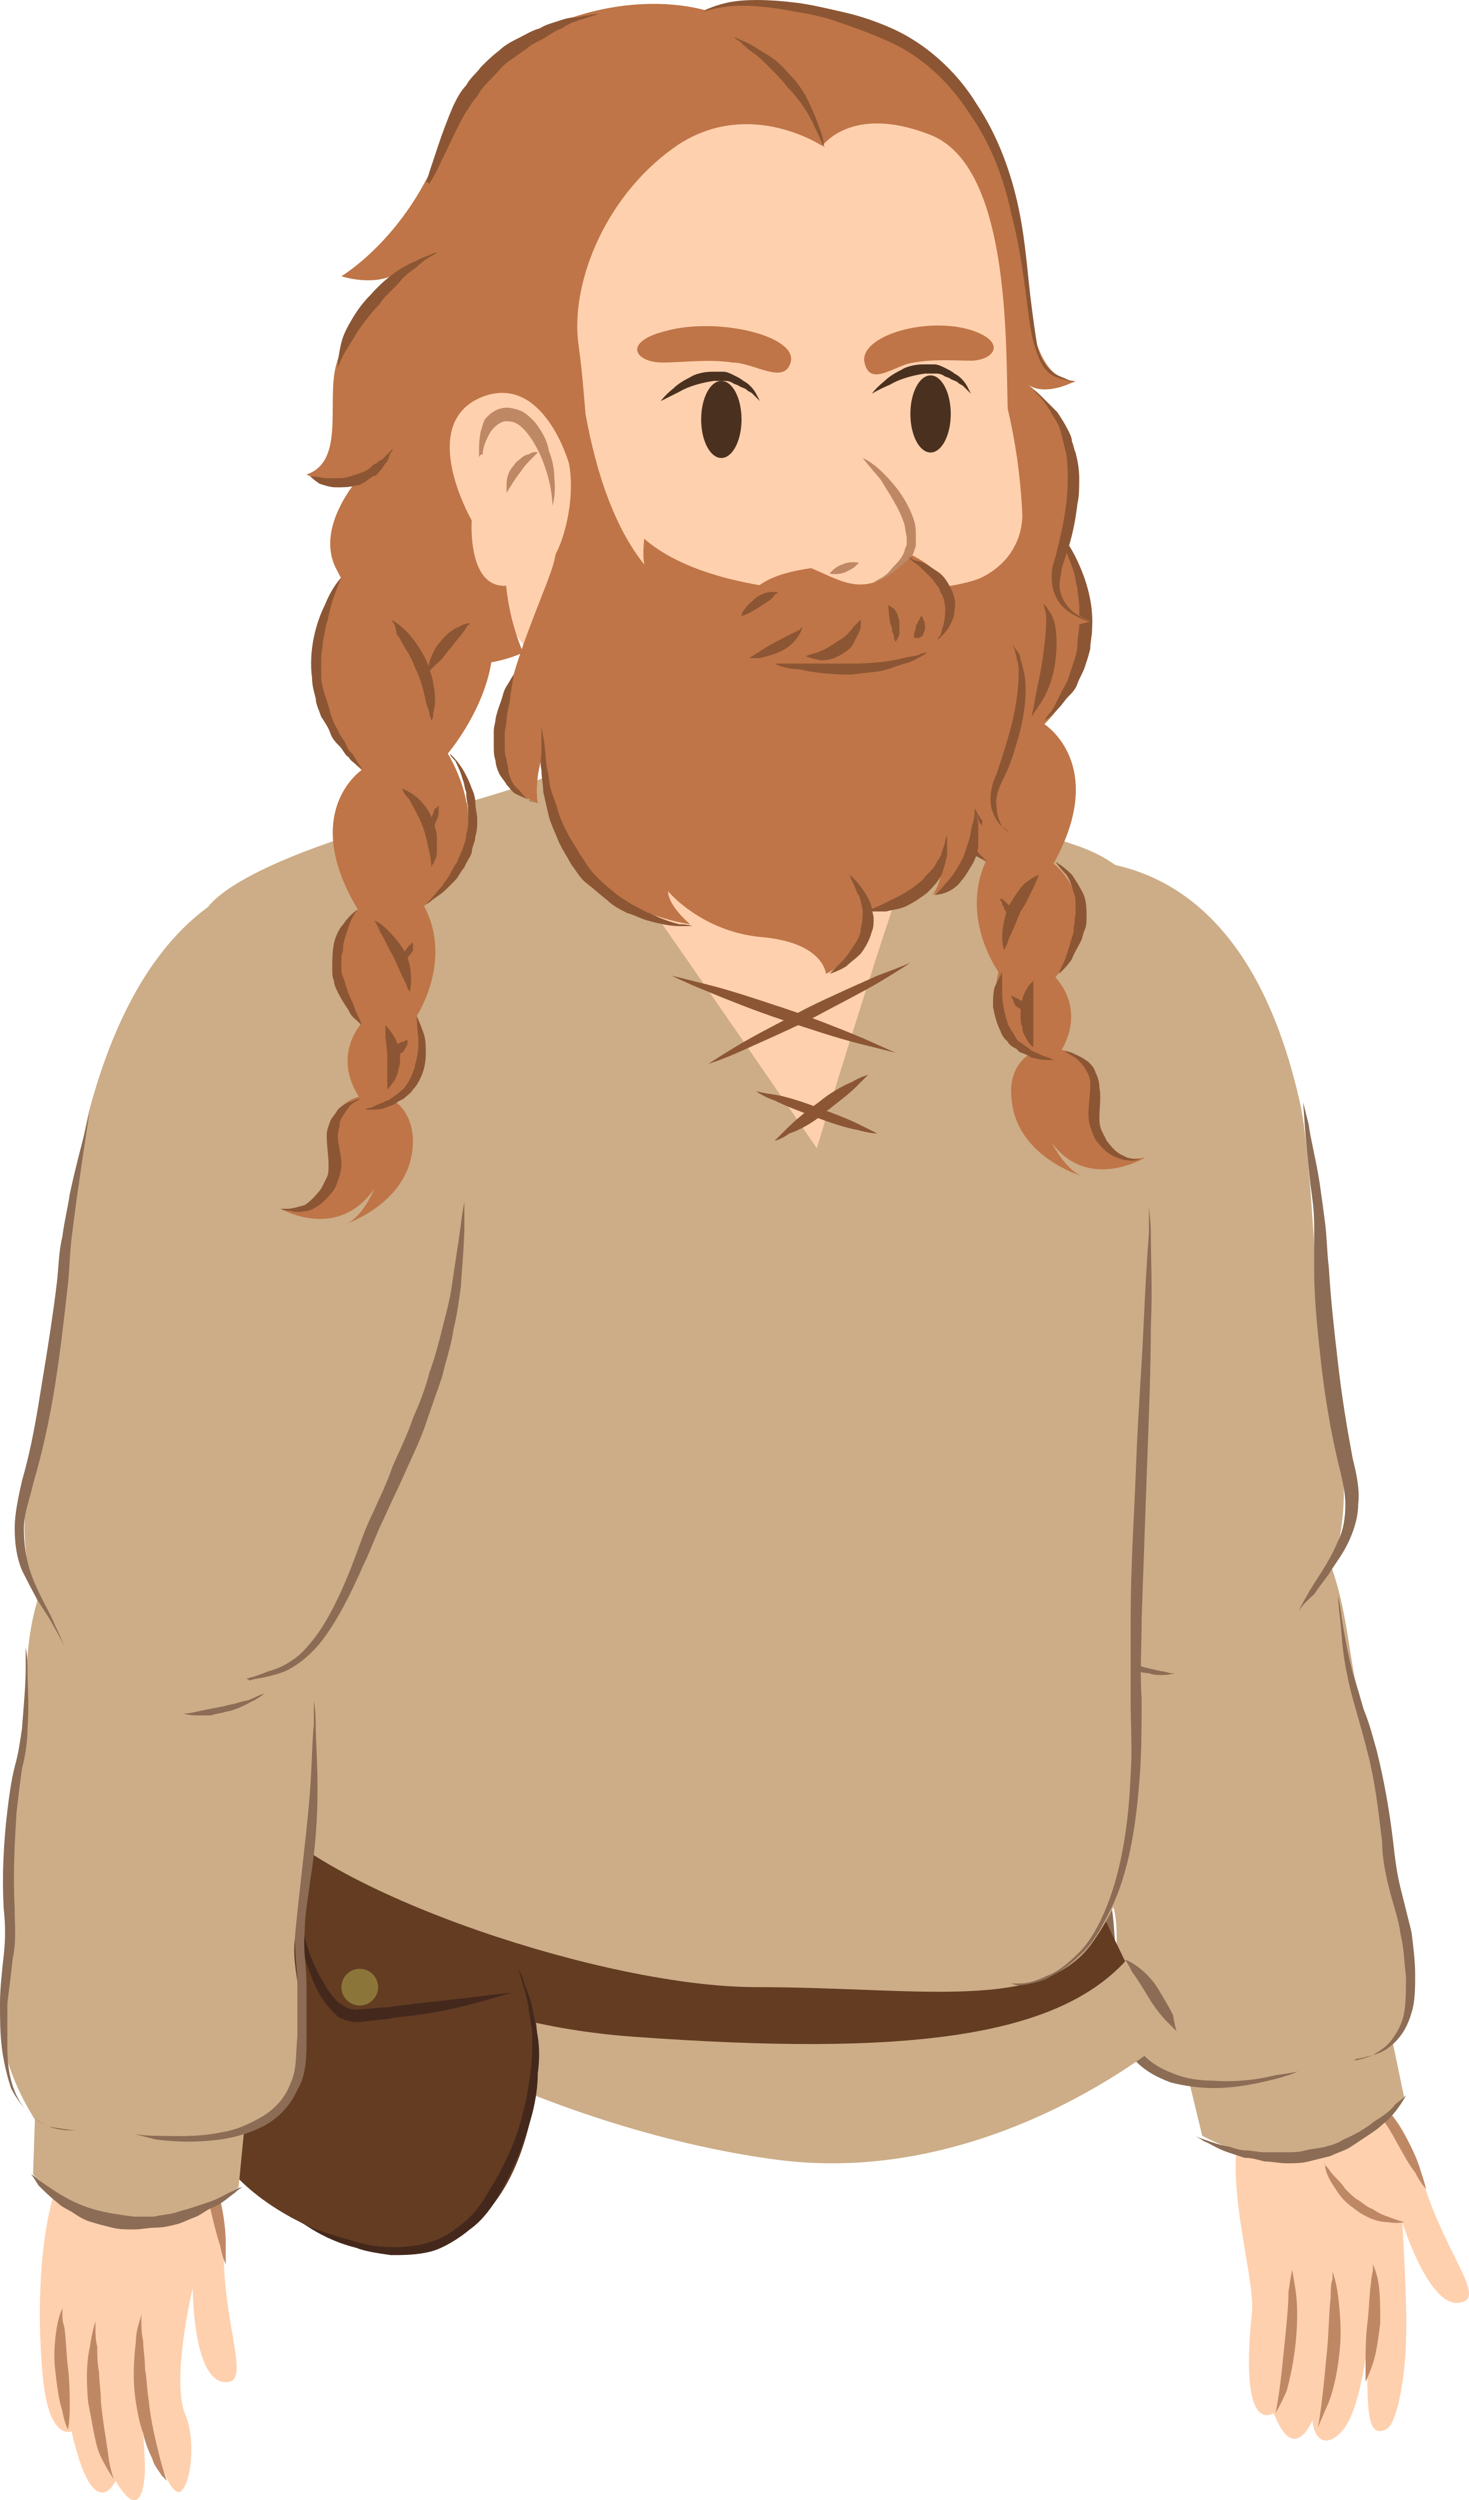 <svg version="1.1" xmlns="http://www.w3.org/2000/svg" xmlns:xlink="http://www.w3.org/1999/xlink" width="60.887" height="103.616" viewBox="0,0,60.887,103.616"><g transform="translate(-243.548,-111.78)"><g data-paper-data="{&quot;isPaintingLayer&quot;:true}" fill-rule="nonzero" stroke="none" stroke-width="1" stroke-linecap="butt" stroke-linejoin="miter" stroke-miterlimit="10" stroke-dasharray="" stroke-dashoffset="0" style="mix-blend-mode: normal"><g><g><path d="M299.007,197.859c0,0 2.434,0.989 3.652,4.717c0.837,2.51 2.282,4.26 1.598,4.565c-1.369,0.685 -2.587,-3.271 -2.587,-3.271c0,0 0.228,3.652 0.152,4.869c0,1.141 -0.304,3.499 -0.837,3.728c-0.837,0.38 -0.761,-0.989 -0.761,-3.499c0,0 -0.228,2.054 -0.761,3.119c-0.456,0.913 -1.369,1.293 -1.522,0c0,0 -0.761,1.902 -1.598,-0.304c0,0 -1.445,1.065 -0.913,-4.108c0.304,-2.206 -3.271,-10.803 3.576,-9.814z" fill="#ffd0ae"/><path d="M296.42,211.78c0,0 0.076,-0.38 0.152,-0.913c0.076,-0.533 0.152,-1.293 0.228,-2.054c0.076,-0.761 0.152,-1.445 0.152,-2.054c0.076,-0.533 0.152,-0.913 0.152,-0.913c0,0 0.076,0.38 0.152,0.913c0.076,0.533 0.076,1.293 0,2.054c-0.076,0.761 -0.228,1.522 -0.38,2.054c-0.228,0.533 -0.456,0.913 -0.456,0.913z" fill="#bf8865"/><path d="M298.17,212.389c0,0 0.076,-0.38 0.152,-0.989c0.076,-0.609 0.152,-1.369 0.228,-2.206c0.076,-0.761 0.076,-1.598 0.152,-2.206c0,-0.304 0,-0.533 0.076,-0.761c0,-0.152 0,-0.304 0,-0.304c0,0 0.152,0.38 0.228,0.989c0.076,0.609 0.152,1.445 0.076,2.206c-0.076,0.837 -0.228,1.598 -0.456,2.206c-0.304,0.685 -0.456,1.065 -0.456,1.065z" fill="#bf8865"/><path d="M300.148,210.487c0,0 0,-0.304 0,-0.761c0,-0.456 0,-1.065 0.076,-1.674c0.076,-0.609 0.076,-1.217 0.152,-1.674c0,-0.228 0.076,-0.456 0.076,-0.533c0,-0.152 0,-0.228 0,-0.228c0,0 0.152,0.304 0.228,0.761c0.076,0.456 0.076,1.065 0.076,1.674c-0.076,0.609 -0.152,1.217 -0.304,1.674c-0.152,0.456 -0.304,0.761 -0.304,0.761z" fill="#bf8865"/><path d="M299.768,198.391c0,0 0.076,0 0.228,0c0.152,0.076 0.38,0.152 0.533,0.304c0.38,0.304 0.837,0.837 1.141,1.369c0.304,0.533 0.609,1.141 0.761,1.674c0.152,0.456 0.228,0.761 0.228,0.761c0,0 -0.228,-0.228 -0.456,-0.685c-0.304,-0.38 -0.609,-0.989 -0.913,-1.522c-0.304,-0.533 -0.685,-1.065 -0.989,-1.445c-0.152,-0.152 -0.304,-0.304 -0.38,-0.38c-0.076,-0.076 -0.152,-0.076 -0.152,-0.076z" fill="#bf8865"/><path d="M301.746,203.869c0,0 -0.304,0.076 -0.685,0c-0.456,0 -0.989,-0.228 -1.445,-0.609c-0.228,-0.152 -0.456,-0.38 -0.609,-0.609c-0.152,-0.228 -0.304,-0.456 -0.38,-0.609c-0.076,-0.152 -0.152,-0.38 -0.152,-0.456c0,-0.152 -0.076,-0.152 -0.076,-0.152c0,0 0.076,0.076 0.152,0.152c0.076,0.076 0.152,0.228 0.304,0.38c0.152,0.152 0.304,0.304 0.456,0.533c0.152,0.152 0.38,0.38 0.533,0.456c0.228,0.152 0.38,0.304 0.609,0.38c0.228,0.152 0.38,0.228 0.609,0.304c0.38,0.152 0.685,0.228 0.685,0.228z" fill="#bf8865"/></g><g><path d="M301.746,198.696c0,0 -3.119,4.336 -8.368,1.598l-0.533,-2.206c0,0 -2.13,-0.533 -2.739,-2.663c-0.609,-2.13 0.076,-3.88 -0.609,-5.097c-0.609,-1.217 -1.902,-8.901 -2.358,-11.335c-1.369,-7.303 8.444,-6.619 10.422,-4.336c1.978,2.282 1.75,6.01 2.434,7.76c0.685,1.75 1.217,4.641 1.217,6.01c0,1.445 1.141,4.108 0.913,5.553c-0.304,1.445 -0.837,2.51 -0.837,2.51z" fill="#ccad87"/><path d="M297.333,197.63c0,0 -0.304,0.152 -0.913,0.304c-0.609,0.152 -1.522,0.38 -2.587,0.38c-0.533,0 -1.141,-0.076 -1.75,-0.228c-0.609,-0.228 -1.217,-0.533 -1.674,-1.141c-0.228,-0.304 -0.38,-0.609 -0.456,-0.989c-0.076,-0.38 -0.152,-0.685 -0.228,-1.065c-0.152,-0.685 -0.228,-1.445 -0.304,-2.13c-0.076,-0.761 -0.076,-1.445 -0.228,-2.13c-0.152,-0.685 -0.304,-1.369 -0.533,-1.978c-0.38,-1.293 -0.609,-2.51 -0.761,-3.576c-0.152,-1.065 -0.228,-1.978 -0.304,-2.587c-0.076,-0.609 -0.076,-0.989 -0.076,-0.989c0,0 0.076,0.38 0.152,0.989c0.076,0.609 0.228,1.522 0.456,2.51c0.228,1.065 0.533,2.282 0.913,3.499c0.152,0.609 0.38,1.293 0.533,2.054c0.152,0.685 0.152,1.445 0.228,2.13c0.076,0.685 0.152,1.369 0.304,2.13c0.076,0.38 0.152,0.685 0.228,0.989c0.076,0.304 0.228,0.609 0.38,0.837c0.38,0.533 0.837,0.837 1.445,1.065c0.533,0.228 1.141,0.304 1.674,0.304c1.065,0.076 1.978,-0.076 2.587,-0.228c0.609,-0.076 0.913,-0.152 0.913,-0.152z" fill="#8c6c54"/><path d="M299.616,197.174c0,0 0.304,0 0.837,-0.228c0.228,-0.152 0.533,-0.304 0.761,-0.609c0.228,-0.304 0.456,-0.685 0.533,-1.141c0.076,-0.456 0.076,-0.989 0.076,-1.522c-0.076,-0.533 -0.076,-1.141 -0.228,-1.75c-0.076,-0.609 -0.304,-1.217 -0.456,-1.826c-0.152,-0.609 -0.304,-1.293 -0.304,-1.978c-0.152,-1.293 -0.304,-2.587 -0.609,-3.728c-0.152,-0.609 -0.304,-1.141 -0.456,-1.674c-0.152,-0.533 -0.304,-1.065 -0.38,-1.522c-0.228,-0.989 -0.228,-1.826 -0.304,-2.358c-0.076,-0.609 -0.076,-0.913 -0.076,-0.913c0,0 0.076,0.304 0.152,0.913c0.076,0.533 0.228,1.369 0.456,2.282c0.152,0.456 0.304,0.989 0.456,1.522c0.228,0.533 0.38,1.141 0.533,1.674c0.304,1.217 0.533,2.51 0.685,3.804c0.076,0.685 0.152,1.293 0.304,1.902c0.152,0.609 0.304,1.217 0.456,1.826c0.076,0.609 0.152,1.217 0.152,1.75c0,0.533 0,1.141 -0.152,1.598c-0.152,0.533 -0.38,0.913 -0.685,1.217c-0.304,0.304 -0.609,0.456 -0.913,0.533c-0.304,0.076 -0.533,0.152 -0.685,0.152c-0.076,0.076 -0.152,0.076 -0.152,0.076z" fill="#8c6c54"/><path d="M301.822,198.619c0,0 -0.076,0.152 -0.228,0.38c-0.152,0.228 -0.38,0.533 -0.761,0.837c-0.152,0.152 -0.38,0.304 -0.609,0.456c-0.228,0.152 -0.456,0.304 -0.685,0.456c-0.228,0.152 -0.533,0.228 -0.837,0.38c-0.304,0.076 -0.609,0.152 -0.913,0.228c-0.304,0.076 -0.609,0.076 -0.913,0.076c-0.304,0 -0.609,-0.076 -0.913,-0.076c-0.304,-0.076 -0.533,-0.152 -0.837,-0.152c-0.228,-0.076 -0.456,-0.152 -0.685,-0.228c-0.456,-0.152 -0.761,-0.38 -0.989,-0.456c-0.228,-0.152 -0.38,-0.228 -0.38,-0.228c0,0 0.152,0.076 0.38,0.152c0.228,0.076 0.609,0.228 1.065,0.304c0.228,0.076 0.456,0.152 0.685,0.152c0.228,0 0.533,0.076 0.761,0.076c0.304,0 0.533,0 0.837,0c0.304,0 0.609,0 0.837,-0.076c0.304,-0.076 0.533,-0.076 0.837,-0.152c0.304,-0.076 0.533,-0.152 0.761,-0.304c0.533,-0.228 0.913,-0.456 1.293,-0.761c0.38,-0.228 0.685,-0.456 0.837,-0.685c0.304,-0.228 0.456,-0.38 0.456,-0.38z" fill="#8c6c54"/></g><g><path d="M288.889,180.285c0,0 0.228,0.076 0.533,0.152c0.152,0.076 0.304,0.076 0.533,0.152c0.152,0.076 0.38,0.152 0.609,0.152c0.38,0.152 0.837,0.228 1.141,0.304c0.152,0 0.304,0.076 0.38,0.076c0.076,0 0.152,0 0.152,0c0,0 -0.228,0.076 -0.533,0.076c-0.152,0 -0.38,0 -0.533,-0.076c-0.228,0 -0.456,-0.076 -0.609,-0.152c-0.456,-0.152 -0.837,-0.304 -1.141,-0.533c-0.304,0 -0.533,-0.152 -0.533,-0.152z" fill="#8c6c54"/><path d="M287.215,178.688c-1.217,-1.141 -1.598,-3.195 -3.88,-8.292c-2.282,-5.097 -4.108,-22.747 4.108,-22.975c7.227,-0.228 9.281,6.999 9.966,9.966c0.685,2.967 0.685,11.868 1.445,13.922c0.837,2.054 0.38,6.466 -1.826,7.531c-2.891,1.369 -8.597,0.989 -9.814,-0.152z" fill="#ccad87"/><path d="M289.802,179.753c0,0 -0.076,0 -0.304,-0.076c-0.152,-0.076 -0.456,-0.076 -0.761,-0.152c-0.304,-0.076 -0.761,-0.228 -1.141,-0.533c-0.38,-0.304 -0.837,-0.685 -1.141,-1.217c-0.685,-0.989 -1.217,-2.358 -1.75,-3.728c-0.533,-1.369 -1.217,-2.815 -1.75,-4.336c-0.228,-0.761 -0.533,-1.522 -0.685,-2.282c-0.228,-0.761 -0.38,-1.522 -0.533,-2.282c-0.152,-0.761 -0.228,-1.445 -0.304,-2.13c-0.076,-0.685 -0.076,-1.369 -0.076,-1.902c0,-0.609 0,-1.141 0,-1.674c0,-0.456 0,-0.913 0.076,-1.293c0.076,-0.685 0.076,-1.065 0.076,-1.065c0,0 0,0.38 0.076,1.065c0,0.38 0,0.761 0.076,1.293c0,0.456 0.076,1.065 0.076,1.598c0.076,0.609 0.076,1.217 0.228,1.902c0.076,0.685 0.228,1.369 0.38,2.13c0.152,0.761 0.304,1.445 0.533,2.206c0.228,0.761 0.456,1.522 0.761,2.206c0.533,1.522 1.141,2.967 1.674,4.412c0.228,0.685 0.456,1.369 0.685,2.054c0.228,0.609 0.533,1.217 0.837,1.674c0.304,0.533 0.685,0.913 0.989,1.217c0.38,0.304 0.761,0.456 1.065,0.609c0.533,0.152 0.913,0.304 0.913,0.304z" fill="#8c6c54"/><path d="M297.333,178.612c0,0 0.152,-0.304 0.456,-0.837c0.304,-0.533 0.837,-1.217 1.217,-2.13c0.228,-0.456 0.304,-0.989 0.304,-1.522c0,-0.533 -0.152,-1.141 -0.304,-1.75c-0.304,-1.293 -0.533,-2.663 -0.685,-3.956c-0.152,-1.369 -0.304,-2.739 -0.304,-4.032c0,-0.685 0,-1.293 0,-1.826c0,-0.609 -0.076,-1.141 -0.152,-1.674c-0.228,-2.054 -0.304,-3.423 -0.304,-3.423c0,0 0.076,0.304 0.228,0.913c0.076,0.609 0.304,1.445 0.456,2.434c0.076,0.533 0.152,1.065 0.228,1.674c0.076,0.609 0.076,1.217 0.152,1.826c0.076,1.293 0.228,2.663 0.38,3.956c0.152,1.369 0.38,2.739 0.609,3.956c0.152,0.609 0.304,1.293 0.228,1.902c0,0.609 -0.228,1.217 -0.456,1.674c-0.228,0.456 -0.533,0.837 -0.761,1.217c-0.228,0.304 -0.456,0.609 -0.609,0.837c-0.533,0.456 -0.685,0.761 -0.685,0.761z" fill="#8c6c54"/></g></g><g><g><path d="M287.291,189.795c0,0 4.565,4.641 5.021,6.162c0,0 -7.379,6.542 -16.584,5.325c-9.205,-1.217 -22.366,-6.923 -26.322,-15.976l5.477,-0.913c-0.076,0 25.029,9.89 32.408,5.401z" fill="#ccad87"/><path d="M292.312,195.957c0,0 -0.152,-0.152 -0.38,-0.38c-0.228,-0.228 -0.533,-0.609 -0.761,-0.989c-0.228,-0.38 -0.456,-0.761 -0.685,-1.065c-0.152,-0.304 -0.304,-0.533 -0.304,-0.533c0,0 0.228,0.076 0.533,0.304c0.304,0.228 0.609,0.533 0.837,0.913c0.228,0.38 0.456,0.761 0.609,1.065c0.076,0.456 0.152,0.685 0.152,0.685z" fill="#8c6c54"/></g><g><path d="M254.199,184.393c0,0 6.999,6.999 13.846,7.988c17.497,2.434 21.225,-1.217 21.225,-1.217l0.913,1.902c-2.891,3.119 -8.977,3.956 -20.388,3.119c-14.683,-1.065 -17.649,-11.563 -17.649,-11.563z" fill="#633c22"/><g><path d="M265.001,193.294c1.445,1.598 1.217,8.977 -2.358,11.031c-3.576,2.054 -10.118,-1.522 -10.422,-4.412c-0.304,-2.891 1.75,-9.509 3.956,-10.574c1.141,-0.533 7.379,2.358 8.825,3.956z" fill="#633c22"/><path d="M255.644,190.175c0,0 0.076,0.228 0.152,0.533c0.076,0.304 0.228,0.837 0.38,1.369c0.152,0.533 0.38,1.217 0.761,1.826c0.152,0.304 0.38,0.609 0.609,0.837c0.304,0.228 0.533,0.38 0.913,0.304c0.38,0 0.761,-0.076 1.141,-0.076c0.38,-0.076 0.761,-0.076 1.141,-0.152c0.761,-0.076 1.445,-0.152 2.054,-0.228c1.217,-0.152 1.978,-0.228 1.978,-0.228c0,0 -0.761,0.228 -1.902,0.533c-0.609,0.152 -1.293,0.304 -1.978,0.38c-0.38,0.076 -0.761,0.076 -1.141,0.152c-0.38,0.076 -0.837,0.076 -1.217,0.152h-0.152c-0.076,0 -0.152,0 -0.152,0c-0.152,0 -0.228,-0.076 -0.38,-0.076c-0.076,-0.076 -0.228,-0.076 -0.304,-0.152c-0.076,-0.076 -0.152,-0.152 -0.228,-0.228c-0.304,-0.304 -0.533,-0.685 -0.685,-0.989c-0.304,-0.685 -0.533,-1.369 -0.609,-1.978c-0.38,-1.141 -0.38,-1.978 -0.38,-1.978z" fill="#45281c"/><path d="M257.698,194.131c0,-0.42 0.341,-0.761 0.761,-0.761c0.42,0 0.761,0.341 0.761,0.761c0,0.42 -0.341,0.761 -0.761,0.761c-0.42,0 -0.761,-0.341 -0.761,-0.761z" fill="#8c7539"/><path d="M255.568,203.64c0,0 0.304,0.152 0.761,0.38c0.456,0.228 1.217,0.456 2.054,0.685c0.837,0.228 1.978,0.304 2.967,0c0.533,-0.152 0.989,-0.456 1.445,-0.837c0.456,-0.38 0.761,-0.837 1.065,-1.369c0.609,-0.989 1.141,-2.13 1.369,-3.195c0.152,-0.533 0.228,-1.065 0.304,-1.598c0.076,-0.533 0.076,-0.989 0.076,-1.445c0,-0.228 0,-0.456 -0.076,-0.685c0,-0.228 -0.076,-0.38 -0.076,-0.609c-0.076,-0.38 -0.152,-0.685 -0.228,-0.913c-0.152,-0.533 -0.228,-0.837 -0.228,-0.837c0,0 0,0.076 0.076,0.228c0.076,0.152 0.152,0.304 0.228,0.609c0.076,0.228 0.228,0.533 0.304,0.913c0.076,0.38 0.152,0.761 0.228,1.217c0.076,0.456 0.076,0.989 0,1.522c0,0.533 -0.076,1.065 -0.228,1.674c-0.304,1.141 -0.761,2.282 -1.369,3.347c-0.304,0.533 -0.685,1.065 -1.217,1.445c-0.456,0.38 -1.065,0.761 -1.598,0.913c-0.609,0.152 -1.141,0.152 -1.674,0.152c-0.533,-0.076 -1.065,-0.152 -1.445,-0.304c-0.913,-0.228 -1.598,-0.609 -2.054,-0.913c-0.228,-0.152 -0.38,-0.228 -0.533,-0.304c-0.076,-0.076 -0.152,-0.076 -0.152,-0.076z" fill="#45281c"/></g></g><g><g><g><path d="M279.912,139.509c0,0 1.141,6.238 2.434,7.912c1.293,1.674 3.652,3.499 3.652,3.499c0,0 -0.913,5.858 -7.531,8.216c-9.662,3.499 -18.41,-9.585 -18.41,-9.585c0,0 -0.761,-0.989 3.195,-2.358c3.88,-1.369 4.108,-7.76 4.108,-7.76c7.608,-8.825 12.552,0.076 12.552,0.076z" fill="#ffd0ae"/><path d="M266.523,143.845c1.522,1.826 10.879,15.519 10.879,15.519c0,0 3.88,-12.781 4.412,-13.313c0,0 2.13,-0.761 6.542,0.837c2.967,1.065 3.88,4.032 3.88,4.032c0,0 -0.989,12.933 -0.837,15.748c0.152,2.815 -0.837,16.204 -0.837,19.171c0,1.141 0.304,3.576 -1.75,6.466c-2.054,2.891 -7.227,1.826 -13.922,1.826c-6.695,0 -19.323,-4.412 -20.997,-7.988c-1.522,-3.347 1.445,-5.021 2.206,-9.966c0.761,-4.945 -4.032,-26.626 -4.032,-26.626c0,0 0.456,-1.674 8.444,-3.88c4.26,-1.065 6.01,-1.826 6.01,-1.826z" fill="#ccad87"/></g><path d="M275.652,159.06c0,0 0.228,-0.228 0.533,-0.533c0.304,-0.304 0.761,-0.685 1.293,-1.065c0.456,-0.38 0.989,-0.685 1.369,-0.837c0.38,-0.228 0.685,-0.304 0.685,-0.304c0,0 -0.228,0.228 -0.533,0.533c-0.304,0.304 -0.837,0.685 -1.293,1.065c-0.456,0.38 -0.989,0.685 -1.445,0.837c-0.304,0.228 -0.609,0.304 -0.609,0.304z" fill="#8c5634"/><path d="M274.891,157.006c0,0 0.304,0.076 0.837,0.152c0.456,0.076 1.141,0.304 1.75,0.533c0.609,0.228 1.217,0.456 1.674,0.685c0.456,0.228 0.761,0.38 0.761,0.38c0,0 -0.304,0 -0.837,-0.152c-0.456,-0.076 -1.141,-0.304 -1.75,-0.533c-0.609,-0.228 -1.217,-0.456 -1.674,-0.685c-0.456,-0.152 -0.761,-0.38 -0.761,-0.38z" fill="#8c5634"/><path d="M272.913,155.865c0,0 0.456,-0.304 1.217,-0.761c0.761,-0.456 1.826,-0.989 2.815,-1.522c1.065,-0.533 2.13,-0.989 2.967,-1.369c0.837,-0.304 1.369,-0.533 1.369,-0.533c0,0 -0.456,0.304 -1.217,0.761c-0.761,0.456 -1.826,0.989 -2.815,1.522c-1.065,0.533 -2.13,0.989 -2.967,1.369c-0.837,0.38 -1.369,0.533 -1.369,0.533z" fill="#8c5634"/><path d="M271.392,152.214c0,0 0.609,0.152 1.522,0.38c0.913,0.228 2.054,0.609 3.195,0.989c1.141,0.38 2.282,0.837 3.195,1.217c0.837,0.38 1.369,0.609 1.369,0.609c0,0 -0.609,-0.152 -1.522,-0.38c-0.913,-0.228 -2.054,-0.609 -3.195,-0.989c-1.141,-0.38 -2.282,-0.837 -3.195,-1.217c-0.761,-0.304 -1.369,-0.609 -1.369,-0.609z" fill="#8c5634"/></g><path d="M285.466,193.979c0,0 0.152,0 0.38,0c0.228,0 0.609,-0.076 1.065,-0.304c0.456,-0.152 0.913,-0.533 1.369,-0.989c0.456,-0.456 0.837,-1.141 1.141,-1.902c0.609,-1.522 0.913,-3.423 0.989,-5.477c0.076,-0.989 0,-2.054 0,-3.119c0,-1.065 0,-2.206 0,-3.271c0,-2.206 0.152,-4.412 0.228,-6.466c0.076,-2.054 0.228,-3.956 0.304,-5.63c0.076,-1.674 0.152,-3.043 0.228,-3.956c0,-0.989 0,-1.522 0,-1.522c0,0 0,0.152 0,0.38c0,0.228 0.076,0.609 0.076,1.141c0,0.989 0.076,2.358 0,3.956c0,1.674 -0.076,3.576 -0.152,5.63c-0.076,2.054 -0.152,4.26 -0.228,6.466c0,1.065 -0.076,2.206 0,3.271c0,1.065 0,2.13 -0.076,3.195c-0.152,2.054 -0.456,4.032 -1.217,5.553c-0.38,0.761 -0.761,1.445 -1.293,1.902c-0.456,0.456 -0.989,0.761 -1.445,0.989c-0.456,0.152 -0.837,0.228 -1.065,0.228c-0.152,0 -0.304,-0.076 -0.304,-0.076z" fill="#8c6c54"/><path d="M255.644,188.121c0,0 -0.076,-0.076 -0.228,-0.152c-0.152,-0.076 -0.38,-0.304 -0.685,-0.533c-0.304,-0.228 -0.609,-0.533 -0.913,-0.989c-0.304,-0.456 -0.609,-0.989 -0.685,-1.598c-0.152,-0.609 -0.076,-1.369 0.228,-2.054c0.304,-0.685 0.685,-1.369 0.989,-2.054c0.685,-1.369 1.217,-2.967 1.369,-4.565c0.152,-0.837 0.152,-1.598 0.152,-2.434c0,-0.837 -0.076,-1.598 -0.152,-2.358c-0.152,-1.522 -0.304,-2.967 -0.533,-4.26c-0.152,-1.217 -0.304,-2.282 -0.456,-2.967c-0.152,-0.685 -0.228,-1.141 -0.228,-1.141c0,0 0.152,0.38 0.304,1.141c0.152,0.685 0.38,1.75 0.609,2.967c0.228,1.217 0.456,2.663 0.685,4.184c0.076,0.761 0.152,1.598 0.228,2.434c0,0.837 0,1.674 -0.076,2.51c-0.228,1.674 -0.761,3.347 -1.522,4.717c-0.38,0.685 -0.761,1.369 -1.065,1.978c-0.304,0.609 -0.38,1.293 -0.304,1.826c0.228,1.217 0.913,2.054 1.369,2.587c0.228,0.228 0.456,0.456 0.609,0.609c0.228,0.076 0.304,0.152 0.304,0.152z" fill="#8c6c54"/></g></g><g><g><g><path d="M250.699,199.989c0,0 1.978,1.598 2.13,5.553c0.076,2.663 0.989,4.793 0.228,4.945c-1.522,0.304 -1.522,-3.88 -1.522,-3.88c0,0 -0.913,3.804 -0.304,5.249c0.456,1.065 0.228,2.967 -0.228,3.195c-0.533,0.152 -1.217,-2.434 -1.674,-4.108c0,0 0.228,2.054 0.228,3.271c-0.076,1.293 -0.456,1.674 -1.217,0.38c0,0 -0.913,1.978 -1.826,-2.054c0,0 -0.837,0.38 -1.141,-1.826c-0.304,-2.206 -0.913,-13.465 5.325,-10.727z" fill="#ffd0ae"/><path d="M250.471,214.595c0,0 -0.076,-0.076 -0.228,-0.228c-0.076,-0.152 -0.304,-0.38 -0.38,-0.685c-0.152,-0.304 -0.304,-0.685 -0.38,-1.065c-0.152,-0.38 -0.228,-0.837 -0.304,-1.293c-0.152,-0.913 -0.076,-1.826 0,-2.51c0,-0.304 0.076,-0.609 0.152,-0.837c0.076,-0.228 0.076,-0.304 0.076,-0.304c0,0 0,0.076 0,0.304c0,0.228 0,0.456 0.076,0.837c0,0.304 0.076,0.685 0.076,1.141c0.076,0.38 0.076,0.837 0.152,1.293c0.076,0.837 0.304,1.75 0.456,2.358c0.152,0.609 0.304,0.989 0.304,0.989z" fill="#bf8865"/><path d="M248.265,214.519c0,0 -0.228,-0.304 -0.533,-0.913c-0.152,-0.304 -0.228,-0.685 -0.304,-1.065c-0.076,-0.38 -0.152,-0.837 -0.228,-1.217c-0.076,-0.837 -0.076,-1.674 0.076,-2.282c0.076,-0.609 0.228,-1.065 0.228,-1.065c0,0 0,0.076 0,0.304c0,0.152 0,0.456 0.076,0.761c0,0.304 0,0.685 0.076,1.065c0,0.38 0.076,0.761 0.076,1.217c0.076,0.837 0.228,1.598 0.304,2.206c0.076,0.609 0.228,0.989 0.228,0.989z" fill="#bf8865"/><path d="M246.363,212.465c0,0 -0.152,-0.304 -0.228,-0.761c-0.152,-0.456 -0.228,-1.065 -0.304,-1.75c-0.076,-0.609 0,-1.293 0.076,-1.75c0.076,-0.456 0.228,-0.761 0.228,-0.761c0,0 0,0.076 0,0.228c0,0.152 0,0.304 0.076,0.533c0.076,0.456 0.076,1.065 0.152,1.674c0.076,0.609 0.076,1.217 0.076,1.674c0,0.609 -0.076,0.913 -0.076,0.913z" fill="#bf8865"/></g><path d="M251.232,200.75c0,0 0.076,0 0.228,0.076c0.152,0.076 0.304,0.228 0.456,0.456c0.304,0.38 0.533,1.065 0.761,1.674c0.152,0.609 0.228,1.293 0.228,1.826c0,0.533 0,0.837 0,0.837c0,0 -0.152,-0.304 -0.228,-0.761c-0.152,-0.456 -0.304,-1.065 -0.456,-1.75c-0.152,-0.609 -0.304,-1.217 -0.456,-1.674c-0.076,-0.228 -0.152,-0.38 -0.228,-0.533c-0.228,-0.076 -0.304,-0.152 -0.304,-0.152z" fill="#bf8865"/></g><g><path d="M244.994,199.608c0,0 -0.685,-0.989 -1.141,-2.434c-0.456,-1.445 0.38,-4.412 0.152,-5.858c-0.152,-1.445 -0.076,-4.488 0.38,-6.39c0.456,-1.902 -0.228,-5.706 1.369,-8.292c1.598,-2.663 11.259,-4.717 10.879,3.043c-0.152,2.587 -0.304,10.651 -0.761,12.02c-0.456,1.369 0.456,3.043 0.152,5.325c-0.304,2.282 -2.358,3.043 -2.358,3.043l-0.228,2.358c-4.869,3.499 -8.52,-0.533 -8.52,-0.533z" fill="#ccad87"/><path d="M249.102,200.217c0,0 0.38,0.076 0.989,0.076c0.609,0 1.598,0.076 2.663,-0.152c0.533,-0.076 1.065,-0.304 1.598,-0.609c0.533,-0.304 0.989,-0.761 1.217,-1.369c0.304,-0.609 0.228,-1.293 0.304,-1.978c0,-0.685 0,-1.445 0,-2.206c0,-0.685 -0.152,-1.445 -0.076,-2.206c0.076,-0.761 0.152,-1.445 0.228,-2.13c0.152,-1.369 0.304,-2.663 0.38,-3.728c0.076,-1.065 0.076,-1.978 0.152,-2.663c0,-0.609 0,-0.989 0,-0.989c0,0 0.076,0.38 0.076,0.989c0,0.609 0.076,1.598 0.076,2.663c0,1.141 -0.076,2.434 -0.304,3.804c-0.076,0.685 -0.228,1.369 -0.228,2.13c-0.076,0.685 0.076,1.445 0.076,2.206c0,0.761 0,1.445 0,2.206c0,0.685 0,1.522 -0.38,2.13c-0.304,0.685 -0.837,1.217 -1.445,1.522c-0.609,0.304 -1.217,0.456 -1.75,0.533c-1.141,0.152 -2.054,0.076 -2.663,0c-0.609,-0.152 -0.913,-0.228 -0.913,-0.228z" fill="#8c6c54"/><path d="M246.743,200.065c0,0 -0.076,0 -0.228,0c-0.152,0 -0.38,0 -0.685,-0.076c-0.304,-0.076 -0.609,-0.228 -0.989,-0.533c-0.304,-0.304 -0.609,-0.685 -0.837,-1.141c-0.152,-0.456 -0.304,-1.065 -0.38,-1.674c-0.076,-0.609 -0.076,-1.217 -0.076,-1.826c0,-0.609 0.076,-1.293 0.152,-1.978c0.076,-0.685 0.076,-1.293 0,-1.978c-0.076,-1.369 0,-2.739 0.152,-4.032c0.076,-0.609 0.152,-1.217 0.304,-1.826c0.152,-0.533 0.228,-1.065 0.304,-1.598c0.076,-0.989 0.152,-1.826 0.152,-2.434c0,-0.609 0,-0.913 0,-0.913c0,0 0.076,0.304 0.076,0.913c0,0.609 0.076,1.445 0,2.434c0,0.533 -0.076,1.065 -0.228,1.674c-0.076,0.533 -0.152,1.141 -0.228,1.826c-0.076,1.217 -0.152,2.587 -0.076,3.956c0,0.685 0.076,1.369 -0.076,2.054c-0.076,0.685 -0.152,1.293 -0.228,1.902c0,0.609 0,1.217 0,1.826c0,0.609 0.076,1.141 0.228,1.598c0.152,0.456 0.38,0.837 0.685,1.141c0.304,0.304 0.609,0.456 0.837,0.533c0.837,0.152 1.141,0.152 1.141,0.152z" fill="#8c6c54"/><path d="M244.841,201.891c0,0 0.152,0.076 0.304,0.228c0.228,0.152 0.533,0.38 0.913,0.609c0.38,0.228 0.837,0.456 1.369,0.609c0.533,0.152 1.065,0.228 1.674,0.304c0.304,0 0.609,0 0.837,0c0.304,-0.076 0.533,-0.076 0.837,-0.152c0.228,-0.076 0.533,-0.152 0.761,-0.228c0.228,-0.076 0.456,-0.152 0.685,-0.228c0.456,-0.152 0.761,-0.38 0.989,-0.456c0.228,-0.152 0.38,-0.152 0.38,-0.152c0,0 -0.152,0.076 -0.304,0.228c-0.228,0.152 -0.533,0.456 -0.913,0.609c-0.228,0.076 -0.38,0.228 -0.685,0.38c-0.228,0.076 -0.533,0.228 -0.761,0.304c-0.304,0.076 -0.609,0.152 -0.913,0.152c-0.304,0 -0.609,0.076 -0.913,0.076c-0.304,0 -0.609,0 -0.913,-0.076c-0.304,-0.076 -0.609,-0.152 -0.837,-0.228c-0.304,-0.076 -0.533,-0.228 -0.761,-0.38c-0.228,-0.152 -0.456,-0.228 -0.609,-0.38c-0.38,-0.304 -0.609,-0.533 -0.837,-0.761c-0.228,-0.38 -0.304,-0.456 -0.304,-0.456z" fill="#8c6c54"/></g><g><path d="M254.503,181.959c0,0 -0.152,0.152 -0.456,0.304c-0.304,0.152 -0.685,0.38 -1.141,0.456c-0.228,0.076 -0.456,0.076 -0.609,0.152c-0.228,0 -0.38,0 -0.609,0c-0.304,0 -0.533,-0.076 -0.533,-0.076c0,0 0.228,0 0.533,-0.076c0.304,-0.076 0.761,-0.152 1.141,-0.228c0.228,-0.076 0.38,-0.076 0.609,-0.152c0.228,-0.076 0.38,-0.076 0.533,-0.152c0.304,-0.152 0.533,-0.228 0.533,-0.228z" fill="#8c6c54"/><path d="M246.515,179.981c-2.13,-1.217 -2.358,-5.858 -1.445,-7.912c0.913,-2.054 1.369,-11.335 2.206,-14.378c0.837,-3.043 3.271,-10.422 10.498,-9.814c8.216,0.685 5.401,18.867 2.891,24.04c-2.51,5.173 -3.043,7.303 -4.26,8.444c-1.369,1.141 -7.075,1.217 -9.89,-0.38z" fill="#ccad87"/><path d="M253.742,181.35c0,0 0.38,-0.076 0.913,-0.304c0.304,-0.076 0.685,-0.228 0.989,-0.456c0.38,-0.228 0.685,-0.609 0.989,-0.989c0.609,-0.837 1.141,-1.978 1.598,-3.195c0.228,-0.609 0.456,-1.293 0.761,-1.902c0.304,-0.685 0.609,-1.293 0.837,-1.978c0.304,-0.685 0.609,-1.293 0.837,-1.978c0.304,-0.685 0.533,-1.293 0.685,-1.902c0.228,-0.609 0.38,-1.217 0.533,-1.826c0.152,-0.609 0.304,-1.141 0.38,-1.674c0.152,-1.065 0.304,-1.978 0.38,-2.587c0.076,-0.609 0.152,-0.989 0.152,-0.989c0,0 0,0.38 0,0.989c0,0.609 -0.076,1.522 -0.152,2.587c-0.076,0.533 -0.152,1.141 -0.304,1.75c-0.076,0.609 -0.304,1.217 -0.456,1.902c-0.228,0.685 -0.456,1.293 -0.685,1.978c-0.228,0.685 -0.533,1.293 -0.837,1.978c-0.304,0.685 -0.609,1.293 -0.913,1.978c-0.304,0.609 -0.533,1.293 -0.837,1.902c-0.533,1.217 -1.141,2.434 -1.826,3.271c-0.38,0.456 -0.761,0.761 -1.141,0.989c-0.38,0.228 -0.761,0.304 -1.065,0.38c-0.304,0.076 -0.533,0.076 -0.685,0.152c-0.076,-0.076 -0.152,-0.076 -0.152,-0.076z" fill="#8c6c54"/><path d="M246.211,179.981c0,0 -0.152,-0.304 -0.456,-0.837c-0.152,-0.304 -0.38,-0.609 -0.609,-0.989c-0.228,-0.38 -0.456,-0.837 -0.685,-1.293c-0.228,-0.533 -0.304,-1.141 -0.304,-1.75c0,-0.609 0.152,-1.293 0.304,-1.978c0.38,-1.293 0.609,-2.663 0.837,-4.108c0.228,-1.369 0.456,-2.815 0.609,-4.108c0.076,-0.685 0.076,-1.293 0.228,-1.902c0.076,-0.609 0.228,-1.217 0.304,-1.75c0.228,-1.065 0.456,-1.902 0.609,-2.51c0.152,-0.609 0.228,-0.989 0.228,-0.989c0,0 -0.228,1.445 -0.533,3.576c-0.076,0.533 -0.152,1.141 -0.228,1.75c-0.076,0.609 -0.076,1.217 -0.152,1.902c-0.152,1.369 -0.304,2.739 -0.533,4.184c-0.228,1.445 -0.533,2.815 -0.913,4.108c-0.152,0.685 -0.38,1.217 -0.38,1.826c0,0.609 0.076,1.141 0.228,1.674c0.304,0.989 0.837,1.75 1.065,2.358c0.228,0.456 0.38,0.837 0.38,0.837z" fill="#8c6c54"/></g></g><g><g><g><path d="M286.835,155.257c1.141,-0.152 2.358,0.609 2.054,2.587c-0.304,1.978 1.522,2.054 2.13,1.902c0,0 -2.358,1.445 -3.88,-0.609c0,0 0.533,1.065 1.217,1.369c0,0 -2.815,-0.837 -2.891,-3.347c-0.076,-0.761 0.304,-1.75 1.369,-1.902z" fill="#bf7547"/><path d="M291.019,159.745c0,0 -0.076,0.076 -0.228,0.076c-0.152,0.076 -0.456,0.076 -0.761,0c-0.304,-0.076 -0.685,-0.304 -0.913,-0.609c-0.152,-0.152 -0.228,-0.304 -0.304,-0.533c-0.076,-0.152 -0.152,-0.456 -0.152,-0.685c0,-0.456 0.076,-0.837 0.076,-1.217c0,-0.152 0,-0.304 -0.076,-0.456c-0.076,-0.152 -0.152,-0.304 -0.228,-0.38c-0.152,-0.228 -0.38,-0.38 -0.533,-0.456c-0.152,-0.076 -0.228,-0.152 -0.228,-0.152c0,0 0.076,0 0.304,0.076c0.152,0.076 0.38,0.152 0.685,0.38c0.152,0.152 0.228,0.228 0.304,0.456c0.076,0.152 0.152,0.38 0.152,0.609c0.076,0.38 0,0.837 0,1.217c0,0.228 0,0.304 0.076,0.533c0.076,0.152 0.152,0.304 0.228,0.456c0.228,0.304 0.456,0.533 0.685,0.609c0.228,0.152 0.533,0.152 0.685,0.152c0.152,0 0.228,-0.076 0.228,-0.076z" fill="#8c5634"/></g><g><path d="M286.987,133.271c0,0 3.576,4.793 -0.152,8.52c0,0 2.663,1.674 0.38,5.782c0,0 2.358,1.75 0.076,4.717c0,0 1.522,1.445 -0.076,3.499c0,0 -3.119,-0.076 -2.282,-3.728c0,0 -1.598,-2.206 -0.533,-4.565c0,0 -3.499,-2.054 -1.293,-6.238c0,0 -3.652,-3.88 -1.217,-7.075c2.434,-3.195 3.956,-2.206 5.097,-0.913z" fill="#bf7547"/><path d="M285.313,135.629c0,0 -0.152,0.228 -0.38,0.609c-0.076,0.152 -0.228,0.38 -0.304,0.685c-0.076,0.228 -0.228,0.533 -0.304,0.761c-0.228,0.533 -0.304,1.065 -0.38,1.522c-0.076,0.228 -0.076,0.38 -0.076,0.533c0,0.152 -0.076,0.228 -0.076,0.228c0,0 0,-0.076 -0.076,-0.228c0,-0.152 -0.076,-0.304 -0.076,-0.533c0,-0.228 0,-0.456 0,-0.761c0,-0.304 0.076,-0.609 0.228,-0.837c0.228,-0.609 0.533,-1.065 0.913,-1.445c0.304,-0.38 0.533,-0.533 0.533,-0.533z" fill="#8c5634"/><path d="M283.944,137.835c0,0 -0.152,-0.152 -0.304,-0.304c-0.152,-0.152 -0.38,-0.456 -0.609,-0.685c-0.228,-0.228 -0.456,-0.456 -0.609,-0.685c-0.076,-0.076 -0.152,-0.152 -0.228,-0.228c-0.076,-0.076 -0.076,-0.076 -0.076,-0.076c0,0 0.152,0 0.456,0.152c0.228,0.076 0.533,0.304 0.761,0.609c0.228,0.304 0.38,0.609 0.533,0.837c0.076,0.228 0.076,0.38 0.076,0.38z" fill="#8c5634"/><path d="M285.237,142.628c0,0 -0.152,0.228 -0.228,0.533c-0.152,0.304 -0.304,0.685 -0.456,1.141c-0.152,0.38 -0.228,0.837 -0.228,1.141c-0.076,0.304 -0.076,0.609 -0.076,0.609c0,0 0,-0.076 -0.076,-0.152c-0.076,-0.076 -0.076,-0.228 -0.152,-0.38c-0.076,-0.152 -0.076,-0.38 -0.076,-0.609c0,-0.228 0.076,-0.456 0.152,-0.685c0.152,-0.456 0.456,-0.913 0.685,-1.141c0.228,-0.38 0.456,-0.456 0.456,-0.456z" fill="#8c5634"/><path d="M283.716,143.389c0,0 0.076,0.076 0.152,0.152c0.076,0.076 0.152,0.228 0.228,0.304c0.076,0.152 0.076,0.304 0.076,0.38c0,0.076 0,0.228 0,0.228c0,0 -0.076,-0.076 -0.152,-0.152c-0.076,-0.076 -0.152,-0.228 -0.228,-0.304c-0.076,-0.152 -0.076,-0.304 -0.076,-0.38c0,-0.152 0,-0.228 0,-0.228z" fill="#8c5634"/><path d="M286.607,148.029c0,0 -0.076,0.228 -0.228,0.533c-0.152,0.304 -0.304,0.685 -0.533,0.989c-0.152,0.38 -0.304,0.761 -0.456,1.065c-0.076,0.152 -0.076,0.304 -0.152,0.38c0,0.076 -0.076,0.152 -0.076,0.152c0,0 -0.076,-0.228 -0.076,-0.533c0,-0.304 0.076,-0.761 0.228,-1.217c0.228,-0.38 0.456,-0.761 0.685,-0.989c0.38,-0.304 0.609,-0.38 0.609,-0.38z" fill="#8c5634"/><path d="M286.378,152.442c0,0 0,0.152 0,0.456c0,0.228 0,0.609 0,0.913c0,0.304 0,0.609 0,0.913c0,0.228 0,0.456 0,0.456c0,0 -0.152,-0.076 -0.304,-0.38c-0.076,-0.152 -0.152,-0.228 -0.152,-0.456c-0.076,-0.152 -0.076,-0.38 -0.076,-0.533c0,-0.38 0.076,-0.761 0.228,-0.989c0.152,-0.304 0.304,-0.38 0.304,-0.38z" fill="#8c5634"/><g fill="#8c5634"><path d="M285.009,149.018c0,0 0.076,0 0.152,0.076c0.076,0.076 0.152,0.152 0.228,0.228c0.076,0.076 0.076,0.228 0.076,0.304c0,0.076 -0.076,0.152 -0.076,0.152c0,0 -0.076,-0.076 -0.076,-0.152c-0.076,-0.076 -0.152,-0.152 -0.152,-0.228c0,-0.076 -0.076,-0.076 -0.076,-0.152c0,-0.076 0,-0.076 -0.076,-0.152z"/><path d="M285.466,153.05c0,0 0.076,0 0.152,0.076c0.076,0 0.152,0.076 0.304,0.152c0.076,0.076 0.152,0.152 0.152,0.304c0,0.076 0.076,0.152 0.076,0.152c0,0 -0.076,0 -0.152,-0.076c-0.076,0 -0.152,-0.076 -0.304,-0.152c-0.076,-0.076 -0.152,-0.152 -0.152,-0.304c-0.076,-0.076 -0.076,-0.152 -0.076,-0.152z"/></g><path d="M287.367,133.727c0,0 0.38,0.38 0.761,1.141c0.38,0.761 0.761,1.826 0.685,2.967c0,0.304 -0.076,0.533 -0.076,0.837c-0.076,0.304 -0.152,0.533 -0.228,0.761c-0.076,0.228 -0.228,0.456 -0.304,0.685c-0.076,0.228 -0.228,0.38 -0.38,0.533c-0.152,0.152 -0.228,0.304 -0.38,0.456c-0.152,0.152 -0.228,0.228 -0.304,0.304c-0.152,0.152 -0.304,0.228 -0.304,0.228c0,0 0.076,-0.152 0.228,-0.304c0.076,-0.076 0.152,-0.228 0.228,-0.38c0.076,-0.152 0.152,-0.304 0.228,-0.456c0.076,-0.152 0.228,-0.38 0.304,-0.609c0.076,-0.228 0.152,-0.456 0.228,-0.685c0.076,-0.228 0.152,-0.456 0.152,-0.761c0,-0.228 0.076,-0.533 0.076,-0.761c0,-0.228 0,-0.533 0,-0.761c0,-0.228 -0.076,-0.533 -0.076,-0.761c-0.076,-0.228 -0.076,-0.456 -0.152,-0.685c-0.076,-0.228 -0.152,-0.456 -0.228,-0.609c-0.152,-0.38 -0.228,-0.685 -0.38,-0.913c0,-0.076 -0.076,-0.228 -0.076,-0.228z" fill="#8c5634"/><path d="M283.259,141.259c0,0 -0.076,0.076 -0.152,0.304c-0.076,0.152 -0.152,0.456 -0.228,0.761c-0.076,0.152 -0.076,0.304 -0.152,0.533c-0.076,0.152 -0.076,0.38 -0.076,0.609c0,0.228 0,0.38 0,0.609c0,0.228 0,0.38 0.076,0.609c0,0.228 0.152,0.38 0.152,0.609c0.076,0.228 0.152,0.38 0.228,0.533c0.076,0.152 0.228,0.304 0.304,0.456c0.076,0.152 0.228,0.304 0.304,0.38c0.228,0.304 0.38,0.456 0.533,0.609c0.152,0.152 0.228,0.228 0.228,0.228c0,0 -0.076,-0.076 -0.304,-0.152c-0.152,-0.076 -0.456,-0.228 -0.685,-0.456c-0.152,-0.152 -0.304,-0.228 -0.38,-0.38c-0.152,-0.152 -0.228,-0.304 -0.38,-0.533c-0.076,-0.228 -0.228,-0.38 -0.304,-0.609c-0.076,-0.228 -0.152,-0.456 -0.228,-0.685c-0.076,-0.228 -0.076,-0.456 -0.076,-0.685c0,-0.228 0,-0.456 0.076,-0.685c0.076,-0.228 0.076,-0.456 0.152,-0.609c0.076,-0.228 0.152,-0.38 0.228,-0.533c0.304,-0.609 0.685,-0.913 0.685,-0.913z" fill="#8c5634"/><path d="M287.291,147.497c0,0 0.304,0.152 0.685,0.533c0.152,0.228 0.304,0.456 0.456,0.761c0.152,0.304 0.152,0.685 0.152,0.989c0,0.152 0,0.38 -0.076,0.533c-0.076,0.152 -0.076,0.304 -0.152,0.456c-0.152,0.304 -0.304,0.533 -0.38,0.761c-0.152,0.228 -0.304,0.38 -0.38,0.456c-0.076,0.076 -0.152,0.152 -0.152,0.152c0,0 0,-0.076 0.076,-0.228c0.076,-0.152 0.152,-0.304 0.228,-0.533c0.076,-0.228 0.152,-0.456 0.228,-0.761c0.076,-0.152 0.076,-0.304 0.076,-0.456c0.076,-0.152 0,-0.304 0.076,-0.456c0,-0.152 0,-0.304 0,-0.456c0,-0.152 0,-0.304 -0.076,-0.456c-0.076,-0.304 -0.152,-0.533 -0.304,-0.761c-0.228,-0.228 -0.456,-0.533 -0.456,-0.533z" fill="#8c5634"/><path d="M285.085,152.061c0,0 0,0.304 0,0.761c0,0.228 0,0.456 0.076,0.761c0,0.152 0.076,0.228 0.076,0.38c0.076,0.152 0.076,0.304 0.152,0.38c0.076,0.152 0.152,0.228 0.228,0.38c0.076,0.152 0.152,0.228 0.304,0.304c0.076,0.076 0.228,0.152 0.304,0.228c0.076,0.076 0.228,0.152 0.304,0.152c0.228,0.152 0.38,0.152 0.533,0.228c0.152,0.076 0.228,0.076 0.228,0.076c0,0 -0.076,0 -0.228,0c-0.152,0 -0.38,0 -0.609,-0.076c-0.152,0 -0.228,-0.076 -0.38,-0.152c-0.152,-0.076 -0.304,-0.076 -0.38,-0.228c-0.152,-0.076 -0.304,-0.152 -0.38,-0.304c-0.152,-0.152 -0.228,-0.228 -0.304,-0.456c-0.152,-0.304 -0.228,-0.609 -0.304,-0.989c0,-0.304 0,-0.609 0.076,-0.837c0.152,-0.304 0.304,-0.609 0.304,-0.609z" fill="#8c5634"/></g></g><g><g><path d="M262.11,131.749c-1.217,-5.782 -0.761,-18.03 9.966,-19.323c6.847,-0.837 15.291,3.043 13.313,16.356c0,0 1.293,5.021 0.076,8.749c-1.217,3.728 -2.891,7.227 -7.303,7.608c-6.39,0.533 -14.302,-5.173 -16.052,-13.389z" fill="#ffd0ae"/><path d="M286.074,134.336c0,0 0,0.38 -0.076,1.065c-0.076,0.685 -0.152,1.674 -0.456,2.815c-0.304,1.141 -0.761,2.434 -1.598,3.728c-0.837,1.217 -2.054,2.434 -3.576,2.967c-0.761,0.304 -1.598,0.38 -2.358,0.38c-0.761,0 -1.522,-0.076 -2.282,-0.228c-1.445,-0.228 -2.815,-0.609 -3.956,-1.065c-1.065,-0.456 -1.902,-1.065 -2.434,-1.445c-0.304,-0.228 -0.456,-0.38 -0.609,-0.533c-0.152,-0.152 -0.228,-0.228 -0.228,-0.228c0,0 0.304,0.228 0.913,0.609c0.609,0.38 1.445,0.837 2.51,1.293c1.065,0.38 2.434,0.761 3.88,0.913c0.761,0.076 1.445,0.152 2.282,0.228c0.761,0.076 1.522,-0.076 2.206,-0.304c1.445,-0.533 2.587,-1.598 3.423,-2.815c0.837,-1.217 1.369,-2.51 1.674,-3.576c0.304,-1.141 0.533,-2.13 0.609,-2.739c0.076,-0.685 0.076,-1.065 0.076,-1.065z" fill="#bf8865"/></g><g fill="#4a311f"><path d="M272.609,129.163c0,-0.882 0.375,-1.598 0.837,-1.598c0.462,0 0.837,0.715 0.837,1.598c0,0.882 -0.375,1.598 -0.837,1.598c-0.462,0 -0.837,-0.715 -0.837,-1.598z"/><path d="M270.935,128.402c0,0 0.152,-0.228 0.533,-0.533c0.152,-0.152 0.38,-0.304 0.685,-0.456c0.228,-0.152 0.609,-0.228 0.913,-0.228c0.152,0 0.304,0 0.456,0c0.152,0 0.304,0.076 0.456,0.152c0.152,0.076 0.304,0.152 0.38,0.228c0.152,0.076 0.228,0.152 0.304,0.228c0.152,0.152 0.228,0.304 0.304,0.456c0.076,0.152 0.076,0.152 0.076,0.152c0,0 -0.076,-0.076 -0.152,-0.152c-0.076,-0.076 -0.076,-0.076 -0.152,-0.152c-0.076,-0.076 -0.152,-0.076 -0.228,-0.152c-0.076,-0.076 -0.152,-0.076 -0.304,-0.152c-0.076,-0.076 -0.228,-0.076 -0.304,-0.152c-0.152,-0.076 -0.228,-0.076 -0.38,-0.076c-0.152,0 -0.228,0 -0.38,0c-0.533,0.076 -1.065,0.228 -1.445,0.456c-0.456,0.228 -0.761,0.38 -0.761,0.38z"/></g><g><g><path d="M287.139,137.683c-0.152,2.282 -0.913,3.88 -0.913,3.88c0,-0.761 -0.38,-2.282 -0.38,-2.282c0.228,1.369 -0.38,3.728 -0.989,4.793c-0.609,1.065 0.456,2.206 0.456,2.206c-1.065,0 -1.369,-1.065 -1.369,-1.065c0.304,2.663 -1.75,3.652 -1.75,3.652c0.456,-0.533 0.456,-1.75 0.456,-1.75c-0.456,2.358 -3.347,2.434 -3.347,2.434c0.228,1.826 -1.522,2.587 -1.522,2.587c0,0 -0.076,-1.293 -2.663,-1.522c-2.51,-0.228 -3.88,-1.902 -3.88,-1.902c0,0.609 0.913,1.369 0.913,1.369c-6.01,-0.989 -6.162,-6.847 -6.162,-6.847c-0.304,1.065 -0.152,1.826 -0.152,1.826c-3.499,-1.293 0.228,-8.216 0.685,-10.042c0.228,-1.065 0.304,-2.815 0.304,-4.032c-0.152,-0.609 -0.38,-1.293 -0.609,-1.522c0,0 -3.119,4.26 -0.989,9.357c0,0 -4.793,2.434 -7.76,-3.499c-0.913,-1.826 1.141,-3.956 1.141,-3.956c-0.989,0.837 -2.358,0.076 -2.358,0.076c1.598,-0.533 0.837,-2.967 1.217,-4.488c0.609,-2.358 2.282,-3.728 2.282,-3.728c-0.913,0.38 -2.054,0 -2.054,0c0,0 2.967,-1.75 4.336,-5.934c1.369,-4.184 6.923,-6.086 10.727,-5.097c0,0 1.75,-0.913 5.63,0.076c3.88,0.989 6.999,5.401 7.303,7.988c0.38,2.587 0.228,7.303 2.434,7.303c0,0 -1.217,0.685 -1.978,0.152c0.533,0.38 2.13,1.826 1.75,4.412c-0.456,3.043 -1.141,4.488 0.837,5.401c0,0 -0.837,0.304 -1.598,0.152zM285.922,133.119c-0.076,-1.674 -0.304,-3.119 -0.609,-4.412c-0.076,-2.891 0.076,-10.042 -3.195,-11.335c-3.271,-1.293 -4.488,0.456 -4.488,0.456c0,0 -2.967,-1.978 -5.934,-0.076c-2.967,1.978 -4.488,5.63 -4.184,8.216c0.152,1.065 0.228,2.054 0.304,2.967c0.456,2.51 1.217,4.717 2.434,6.238c-0.076,-0.456 0,-1.065 0,-1.065c3.499,3.043 12.476,2.358 13.998,1.598c1.217,-0.609 1.674,-1.674 1.674,-2.587z" fill="#bf7547"/><path d="M288.737,137.531c0,0 -0.152,0 -0.456,-0.152c-0.304,-0.152 -0.761,-0.38 -0.989,-0.913c-0.152,-0.304 -0.152,-0.609 -0.152,-0.913c0,-0.304 0.152,-0.609 0.228,-0.989c0.152,-0.609 0.304,-1.293 0.38,-1.978c0.076,-0.685 0.076,-1.369 0,-1.978c-0.076,-0.304 -0.152,-0.609 -0.228,-0.913c-0.076,-0.304 -0.228,-0.533 -0.38,-0.761c-0.228,-0.456 -0.533,-0.761 -0.761,-0.989c-0.228,-0.228 -0.38,-0.304 -0.38,-0.304c0,0 0.152,0.076 0.38,0.304c0.152,0.076 0.304,0.228 0.456,0.38c0.152,0.152 0.304,0.304 0.533,0.533c0.152,0.228 0.304,0.456 0.456,0.761c0.076,0.152 0.152,0.304 0.152,0.456c0.076,0.152 0.076,0.304 0.152,0.456c0.076,0.304 0.152,0.685 0.152,1.065c0,0.38 0,0.761 -0.076,1.065c-0.076,0.685 -0.228,1.445 -0.456,2.054c-0.076,0.304 -0.228,0.609 -0.228,0.913c-0.076,0.304 -0.076,0.533 0,0.761c0.152,0.456 0.456,0.761 0.761,0.913c0.228,0.152 0.456,0.228 0.456,0.228z" fill="#8c5634"/><path d="M288.128,127.641c0,0 -0.076,0 -0.304,-0.076c-0.152,-0.076 -0.456,-0.076 -0.761,-0.304c-0.304,-0.228 -0.456,-0.609 -0.609,-1.065c-0.152,-0.456 -0.228,-0.989 -0.304,-1.598c-0.152,-1.141 -0.304,-2.51 -0.685,-3.956c-0.304,-1.445 -0.837,-2.891 -1.75,-4.184c-0.837,-1.293 -1.978,-2.358 -3.347,-2.967c-0.685,-0.304 -1.293,-0.533 -1.978,-0.761c-0.609,-0.228 -1.293,-0.38 -1.826,-0.456c-1.141,-0.228 -2.13,-0.304 -2.815,-0.228c-0.685,0.076 -1.065,0.228 -1.065,0.228c0,0 0.304,-0.228 0.989,-0.38c0.685,-0.152 1.674,-0.152 2.891,0c0.609,0.076 1.217,0.228 1.902,0.38c0.685,0.152 1.369,0.38 2.054,0.685c1.369,0.609 2.663,1.75 3.499,3.119c0.913,1.369 1.445,2.891 1.75,4.336c0.304,1.445 0.38,2.891 0.533,4.032c0.076,0.609 0.152,1.141 0.228,1.598c0.076,0.456 0.304,0.837 0.533,1.065c0.228,0.228 0.533,0.304 0.685,0.38c0.304,0.152 0.38,0.152 0.38,0.152z" fill="#8c5634"/><path d="M277.706,117.904c0,0 -0.152,-0.38 -0.38,-0.837c-0.228,-0.533 -0.609,-1.141 -1.141,-1.674c-0.228,-0.304 -0.456,-0.533 -0.761,-0.837c-0.228,-0.228 -0.456,-0.456 -0.685,-0.609c-0.228,-0.152 -0.38,-0.304 -0.533,-0.456c-0.152,-0.076 -0.228,-0.152 -0.228,-0.152c0,0 0.076,0 0.228,0.076c0.152,0.076 0.38,0.152 0.609,0.304c0.228,0.152 0.533,0.304 0.837,0.533c0.304,0.228 0.533,0.533 0.837,0.837c0.228,0.304 0.456,0.609 0.609,0.989c0.152,0.304 0.304,0.685 0.38,0.913c0.228,0.533 0.228,0.913 0.228,0.913z" fill="#8c5634"/><path d="M257.546,127.033c0,0 0,-0.456 0.152,-1.065c0.076,-0.304 0.228,-0.609 0.456,-0.989c0.228,-0.38 0.456,-0.685 0.761,-0.989c0.533,-0.609 1.217,-1.141 1.826,-1.369c0.228,-0.152 0.533,-0.228 0.685,-0.304c0.152,-0.076 0.228,-0.076 0.228,-0.076c0,0 -0.076,0.076 -0.228,0.152c-0.152,0.076 -0.38,0.228 -0.609,0.456c-0.228,0.152 -0.533,0.38 -0.761,0.685c-0.152,0.152 -0.304,0.304 -0.38,0.38c-0.152,0.152 -0.304,0.304 -0.38,0.456c-0.304,0.304 -0.533,0.609 -0.761,0.913c-0.228,0.304 -0.38,0.609 -0.533,0.837c-0.304,0.456 -0.456,0.913 -0.456,0.913z" fill="#8c5634"/><path d="M256.405,131.521c0,0 0.228,0 0.609,0.076c0.152,0 0.38,0 0.609,0c0.228,0 0.456,-0.076 0.685,-0.152c0.228,-0.076 0.456,-0.152 0.609,-0.304c0.076,-0.076 0.152,-0.152 0.228,-0.152c0.076,-0.076 0.152,-0.152 0.228,-0.152c0.152,-0.152 0.228,-0.228 0.304,-0.304c0.076,-0.076 0.152,-0.152 0.152,-0.152c0,0 0,0.076 -0.076,0.152c-0.076,0.076 -0.076,0.304 -0.228,0.456c-0.076,0.076 -0.076,0.152 -0.228,0.304c-0.076,0.076 -0.152,0.228 -0.304,0.228c-0.076,0.076 -0.228,0.152 -0.304,0.228c-0.152,0.076 -0.228,0.152 -0.38,0.152c-0.304,0.076 -0.533,0.076 -0.837,0.076c-0.228,0 -0.456,-0.076 -0.685,-0.152c-0.228,-0.152 -0.38,-0.304 -0.38,-0.304z" fill="#8c5634"/><path d="M261.198,119.349c0,0 0.076,-0.152 0.152,-0.456c0.076,-0.228 0.228,-0.685 0.38,-1.141c0.152,-0.456 0.38,-1.065 0.609,-1.598c0.152,-0.304 0.304,-0.609 0.533,-0.837c0.152,-0.304 0.456,-0.533 0.609,-0.761c0.228,-0.228 0.456,-0.456 0.761,-0.685c0.228,-0.228 0.533,-0.38 0.837,-0.533c0.304,-0.152 0.533,-0.304 0.837,-0.38c0.228,-0.152 0.533,-0.228 0.761,-0.304c0.228,-0.076 0.456,-0.152 0.685,-0.152c0.228,0 0.38,-0.076 0.533,-0.076c0.304,-0.076 0.456,-0.076 0.456,-0.076c0,0 -0.152,0.076 -0.456,0.152c-0.152,0.076 -0.304,0.076 -0.456,0.152c-0.228,0.076 -0.38,0.152 -0.609,0.304c-0.228,0.076 -0.456,0.228 -0.685,0.38c-0.228,0.152 -0.533,0.228 -0.761,0.456c-0.228,0.152 -0.533,0.38 -0.761,0.533c-0.228,0.152 -0.456,0.456 -0.685,0.685c-0.228,0.228 -0.456,0.456 -0.609,0.761c-0.228,0.228 -0.38,0.533 -0.533,0.761c-0.304,0.533 -0.533,1.065 -0.761,1.522c-0.228,0.456 -0.38,0.837 -0.533,1.065c-0.076,0.152 -0.152,0.228 -0.152,0.304c-0.076,-0.152 -0.152,-0.076 -0.152,-0.076z" fill="#8c5634"/></g><g fill="#8c5634"><path d="M277.934,152.137c0,0 0.228,-0.228 0.533,-0.533c0.152,-0.152 0.304,-0.38 0.456,-0.609c0.152,-0.228 0.304,-0.456 0.304,-0.761c0.076,-0.228 0.076,-0.533 0.076,-0.761c-0.076,-0.228 -0.076,-0.533 -0.228,-0.685c-0.076,-0.228 -0.152,-0.38 -0.228,-0.533c-0.076,-0.152 -0.076,-0.228 -0.076,-0.228c0,0 0.076,0.076 0.152,0.152c0.076,0.076 0.228,0.228 0.38,0.456c0.152,0.228 0.304,0.456 0.38,0.761c0,0.152 0.076,0.304 0.076,0.456c0,0.152 0,0.38 -0.076,0.533c-0.076,0.304 -0.228,0.609 -0.456,0.913c-0.228,0.228 -0.456,0.38 -0.609,0.533c-0.38,0.228 -0.685,0.304 -0.685,0.304z"/><path d="M279.38,149.551c0,0 0.304,-0.076 0.761,-0.304c0.456,-0.228 0.989,-0.456 1.445,-0.837c0.076,-0.076 0.228,-0.152 0.304,-0.304c0.076,-0.076 0.228,-0.228 0.304,-0.304c0.076,-0.076 0.152,-0.228 0.228,-0.38c0.076,-0.076 0.152,-0.228 0.152,-0.304c0.076,-0.228 0.152,-0.38 0.152,-0.533c0.076,-0.152 0.076,-0.228 0.076,-0.228c0,0 0,0.076 0,0.228c0,0.152 0,0.38 0,0.609c0,0.152 -0.076,0.228 -0.076,0.38c-0.076,0.152 -0.076,0.304 -0.152,0.456c-0.152,0.304 -0.38,0.533 -0.609,0.761c-0.304,0.228 -0.533,0.38 -0.837,0.533c-0.304,0.152 -0.609,0.152 -0.837,0.228c-0.533,0 -0.913,0 -0.913,0z"/><path d="M285.39,146.28c0,0 -0.152,-0.076 -0.304,-0.228c-0.152,-0.152 -0.38,-0.456 -0.456,-0.837c-0.076,-0.38 0,-0.913 0.228,-1.369c0.152,-0.456 0.304,-0.913 0.456,-1.445c0.304,-0.989 0.456,-1.978 0.456,-2.739c0,-0.152 0,-0.38 -0.076,-0.533c0,-0.152 -0.076,-0.304 -0.076,-0.38c-0.076,-0.228 -0.152,-0.304 -0.152,-0.304c0,0 0.076,0.076 0.228,0.304c0.076,0.076 0.152,0.228 0.152,0.38c0.076,0.152 0.076,0.304 0.152,0.533c0.152,0.837 0,1.902 -0.304,2.891c-0.152,0.533 -0.304,0.989 -0.533,1.445c-0.228,0.456 -0.38,0.837 -0.304,1.217c0,0.38 0.152,0.685 0.228,0.837c0.152,0.076 0.304,0.228 0.304,0.228z"/><path d="M286.302,141.487c0,0 0.076,-0.304 0.152,-0.761c0.076,-0.456 0.228,-1.065 0.304,-1.598c0.076,-0.609 0.152,-1.141 0.152,-1.598c0,-0.228 0,-0.38 -0.076,-0.533c0,-0.152 -0.076,-0.228 -0.076,-0.228c0,0 0.076,0.076 0.152,0.152c0.076,0.076 0.076,0.152 0.152,0.228c0.076,0.076 0.076,0.152 0.152,0.304c0.152,0.456 0.152,1.141 0.076,1.75c-0.076,0.609 -0.304,1.217 -0.533,1.598c-0.304,0.456 -0.456,0.685 -0.456,0.685z"/><path d="M282.27,148.866c0,0 0.228,-0.152 0.456,-0.456c0.304,-0.304 0.533,-0.685 0.761,-1.141c0.076,-0.228 0.152,-0.456 0.228,-0.685c0.076,-0.228 0.076,-0.456 0.152,-0.685c0.076,-0.228 0.076,-0.38 0.076,-0.456c0,-0.152 0,-0.152 0,-0.152c0,0 0,0.076 0.076,0.152c0,0.152 0.076,0.304 0.076,0.533c0,0.228 0,0.456 0,0.761c0,0.304 -0.076,0.533 -0.228,0.837c-0.152,0.228 -0.304,0.533 -0.456,0.685c-0.152,0.228 -0.38,0.38 -0.533,0.456c-0.304,0.152 -0.609,0.152 -0.609,0.152z"/><path d="M272.228,150.16c0,0 -0.152,0 -0.533,0c-0.304,0 -0.761,-0.076 -1.293,-0.228c-0.304,-0.076 -0.533,-0.228 -0.837,-0.304c-0.304,-0.152 -0.609,-0.304 -0.837,-0.533c-0.304,-0.228 -0.533,-0.456 -0.837,-0.685c-0.304,-0.228 -0.456,-0.533 -0.685,-0.837c-0.152,-0.304 -0.38,-0.609 -0.533,-0.989c-0.152,-0.38 -0.304,-0.685 -0.38,-0.989c-0.076,-0.304 -0.152,-0.685 -0.228,-0.989c0,-0.304 -0.076,-0.609 -0.076,-0.913c-0.076,-0.304 0,-0.533 0,-0.761c0,-0.228 0,-0.38 0,-0.609c0,-0.304 0,-0.533 0,-0.533c0,0 0,0.152 0.076,0.533c0.076,0.304 0.076,0.761 0.152,1.293c0.076,0.228 0.076,0.533 0.152,0.837c0.076,0.304 0.228,0.609 0.304,0.913c0.076,0.304 0.228,0.609 0.38,0.913c0.152,0.304 0.38,0.609 0.533,0.913c0.228,0.304 0.38,0.609 0.609,0.837c0.228,0.228 0.456,0.456 0.761,0.685c0.228,0.228 0.533,0.38 0.761,0.533c0.304,0.152 0.533,0.304 0.761,0.38c0.456,0.228 0.913,0.38 1.217,0.456c0.38,0 0.533,0.076 0.533,0.076z"/><path d="M265.914,145.062c0,0 -0.076,0 -0.304,-0.076c-0.152,-0.076 -0.38,-0.152 -0.685,-0.304c-0.152,-0.076 -0.228,-0.228 -0.38,-0.38c-0.076,-0.152 -0.228,-0.304 -0.304,-0.456c-0.076,-0.152 -0.152,-0.38 -0.152,-0.533c-0.076,-0.228 -0.076,-0.38 -0.076,-0.609c0,-0.228 0,-0.38 0,-0.609c0,-0.228 0.076,-0.38 0.076,-0.533c0.076,-0.38 0.228,-0.685 0.304,-0.989c0.076,-0.304 0.228,-0.456 0.304,-0.609c0.076,-0.152 0.152,-0.228 0.152,-0.228c0,0 -0.076,0.38 -0.152,0.913c0,0.304 -0.152,0.609 -0.152,0.989c0,0.152 -0.076,0.38 -0.076,0.533c0,0.152 0,0.38 0,0.533c0,0.152 0,0.38 0.076,0.533c0,0.152 0.076,0.304 0.076,0.533c0.076,0.304 0.228,0.609 0.456,0.761c0.152,0.228 0.38,0.38 0.456,0.456c0.304,0.076 0.38,0.076 0.38,0.076z"/></g></g><g fill="#4a311f"><path d="M281.281,128.935c0,-0.882 0.375,-1.598 0.837,-1.598c0.462,0 0.837,0.715 0.837,1.598c0,0.882 -0.375,1.598 -0.837,1.598c-0.462,0 -0.837,-0.715 -0.837,-1.598z"/><path d="M279.684,128.098c0,0 0.152,-0.228 0.533,-0.533c0.152,-0.152 0.38,-0.304 0.685,-0.456c0.228,-0.152 0.609,-0.228 0.913,-0.228c0.152,0 0.304,0 0.456,0c0.152,0 0.304,0.076 0.456,0.152c0.152,0.076 0.304,0.152 0.38,0.228c0.152,0.076 0.228,0.152 0.304,0.228c0.152,0.152 0.228,0.304 0.304,0.456c0.076,0.152 0.076,0.152 0.076,0.152c0,0 -0.076,-0.076 -0.152,-0.152c-0.076,-0.076 -0.076,-0.076 -0.152,-0.152c-0.076,-0.076 -0.152,-0.076 -0.228,-0.152c-0.076,-0.076 -0.152,-0.076 -0.304,-0.152c-0.076,-0.076 -0.228,-0.076 -0.304,-0.152c-0.152,-0.076 -0.228,-0.076 -0.38,-0.076c-0.152,0 -0.228,0 -0.38,0c-0.533,0.076 -1.065,0.228 -1.445,0.456c-0.533,0.228 -0.761,0.38 -0.761,0.38z"/></g><path d="M275.652,139.281c0,0 0.38,0 0.989,0c0.609,0 1.369,0 2.206,0c0.761,0 1.598,-0.076 2.13,-0.228c0.304,-0.076 0.533,-0.076 0.685,-0.152c0.152,-0.076 0.304,-0.076 0.304,-0.076c0,0 -0.076,0.076 -0.228,0.152c-0.152,0.076 -0.38,0.228 -0.685,0.304c-0.304,0.076 -0.609,0.228 -0.989,0.304c-0.38,0.076 -0.761,0.076 -1.217,0.152c-0.837,0 -1.598,-0.076 -2.206,-0.228c-0.609,0 -0.989,-0.228 -0.989,-0.228z" fill="#8c5634"/><path d="M271.011,126.804c-1.141,0 -1.674,-0.837 0.076,-1.293c2.13,-0.609 5.401,0.152 5.249,1.217c-0.228,1.065 -1.522,0.076 -2.434,0.076c-0.989,-0.152 -2.054,0 -2.891,0z" fill="#bf7547"/><path d="M281.434,126.804c-0.761,0.076 -1.826,1.065 -2.054,0c-0.228,-1.065 2.434,-1.902 4.336,-1.369c1.522,0.456 1.141,1.217 0.152,1.293c-0.761,0 -1.598,-0.076 -2.434,0.076z" fill="#bf7547"/><g><path d="M266.142,135.325c-3.347,2.434 -3.043,-1.978 -3.043,-1.978c0,0 -2.282,-3.956 0.38,-5.097c2.587,-1.065 3.652,2.739 3.652,2.739c0.304,1.598 -0.304,3.804 -0.989,4.336z" fill="#ffd0ae"/><path d="M263.404,130.76c0,0 0,-0.076 0,-0.304c0,-0.228 0,-0.456 0.076,-0.837c0.076,-0.152 0.076,-0.38 0.228,-0.533c0.152,-0.152 0.304,-0.304 0.609,-0.38c0.228,-0.076 0.533,0 0.761,0.076c0.228,0.076 0.456,0.304 0.609,0.456c0.304,0.38 0.533,0.761 0.609,1.217c0.152,0.38 0.228,0.761 0.228,1.141c0.076,0.685 -0.076,1.141 -0.076,1.141c0,0 0,-0.456 -0.152,-1.065c-0.152,-0.609 -0.456,-1.445 -0.989,-2.054c-0.152,-0.152 -0.228,-0.228 -0.38,-0.304c-0.152,-0.076 -0.304,-0.076 -0.456,-0.076c-0.304,0.076 -0.533,0.304 -0.685,0.609c-0.152,0.304 -0.228,0.533 -0.228,0.761c-0.152,0 -0.152,0.152 -0.152,0.152z" fill="#bf8865"/><path d="M265.838,130.532c0,0 -0.076,0.076 -0.228,0.228c-0.152,0.152 -0.304,0.304 -0.456,0.533c-0.304,0.38 -0.609,0.913 -0.609,0.913c0,0 0,-0.152 0,-0.38c0,-0.228 0.076,-0.533 0.304,-0.761c0.076,-0.152 0.228,-0.228 0.304,-0.304c0.076,-0.076 0.228,-0.152 0.304,-0.152c0.228,-0.152 0.38,-0.076 0.38,-0.076z" fill="#bf8865"/></g><g fill="#bf8865"><path d="M279.303,130.76c0,0 0.38,0.152 0.837,0.609c0.456,0.456 0.989,1.065 1.293,1.978c0.076,0.228 0.076,0.456 0.076,0.685c0,0.152 0,0.228 0,0.304c0,0.152 -0.076,0.228 -0.076,0.304c-0.152,0.38 -0.456,0.685 -0.761,0.837c-0.533,0.38 -0.913,0.456 -0.913,0.456c0,0 0.076,-0.076 0.228,-0.152c0.152,-0.076 0.38,-0.228 0.533,-0.456c0.228,-0.228 0.456,-0.456 0.533,-0.761c0,-0.076 0.076,-0.152 0.076,-0.228c0,-0.076 0,-0.228 0,-0.228c0,-0.152 -0.076,-0.38 -0.076,-0.533c-0.228,-0.761 -0.685,-1.369 -0.989,-1.902c-0.456,-0.533 -0.761,-0.913 -0.761,-0.913z"/><path d="M277.934,135.553c0,0 0.228,-0.304 0.533,-0.38c0.304,-0.152 0.609,-0.076 0.685,-0.076c0,0 -0.076,0.076 -0.152,0.152c-0.076,0.076 -0.228,0.152 -0.38,0.228c-0.304,0.152 -0.685,0.076 -0.685,0.076z"/></g><g><path d="M281.358,134.792c2.815,1.445 1.217,3.423 1.217,3.423c-0.152,-0.761 -0.761,-1.065 -0.761,-1.065c0.304,0.456 -0.228,0.989 -0.228,0.989c-0.304,-0.533 -1.065,-1.369 -1.065,-1.369c0.456,0.609 0.304,1.522 0.304,1.522c-1.217,0 -1.522,-0.989 -1.522,-0.989c-0.38,1.445 -2.282,1.598 -2.282,1.598c-0.38,-0.533 -0.152,-1.293 -0.152,-1.293c-0.533,0.913 -2.206,1.369 -2.206,1.369c-0.685,-1.522 0.533,-2.282 0.533,-2.282c-0.456,0.152 -0.913,0.609 -0.913,0.609c0.152,-1.217 1.217,-1.75 2.891,-1.978c1.445,0.609 2.358,1.369 4.184,-0.533z" fill="#bf7547"/><path d="M274.587,139.053c0,0 0.152,-0.076 0.38,-0.228c0.228,-0.152 0.456,-0.304 0.761,-0.456c0.304,-0.152 0.533,-0.304 0.761,-0.38c0.076,-0.076 0.228,-0.076 0.228,-0.152c0.076,-0.076 0.076,-0.076 0.076,-0.076c0,0 0,0.152 -0.152,0.38c-0.152,0.228 -0.38,0.456 -0.685,0.609c-0.304,0.152 -0.609,0.228 -0.913,0.304c-0.228,0 -0.456,0 -0.456,0z" fill="#8c5634"/><path d="M274.283,137.303c0,0 0,-0.152 0.152,-0.304c0.076,-0.152 0.304,-0.304 0.456,-0.456c0.228,-0.152 0.456,-0.228 0.609,-0.228c0.228,0 0.304,0 0.304,0c0,0 0,0 -0.076,0.076c-0.076,0 -0.076,0.076 -0.152,0.152c-0.152,0.152 -0.304,0.228 -0.533,0.38c-0.228,0.152 -0.38,0.228 -0.533,0.304c-0.152,0.076 -0.228,0.076 -0.228,0.076z" fill="#8c5634"/><path d="M276.945,138.976c0,0 0.152,-0.076 0.456,-0.152c0.228,-0.076 0.533,-0.228 0.837,-0.456c0.304,-0.152 0.533,-0.38 0.685,-0.609c0.076,-0.076 0.152,-0.152 0.228,-0.228c0.076,-0.076 0.076,-0.076 0.076,-0.076c0,0 0,0.076 0,0.152c0,0.076 0,0.228 -0.076,0.38c-0.076,0.152 -0.152,0.304 -0.228,0.456c-0.076,0.152 -0.228,0.304 -0.38,0.38c-0.304,0.228 -0.761,0.38 -1.065,0.304c-0.38,-0.076 -0.533,-0.152 -0.533,-0.152z" fill="#8c5634"/><path d="M282.423,138.292c0,0 0,-0.076 0.076,-0.152c0.076,-0.076 0.076,-0.304 0.152,-0.456c0.076,-0.38 0.152,-0.837 -0.076,-1.293c-0.076,-0.076 -0.076,-0.228 -0.152,-0.304c-0.076,-0.076 -0.152,-0.228 -0.228,-0.304c-0.076,-0.076 -0.152,-0.152 -0.228,-0.228c-0.076,-0.076 -0.152,-0.152 -0.228,-0.228c-0.152,-0.152 -0.304,-0.228 -0.38,-0.304c-0.076,-0.076 -0.152,-0.152 -0.152,-0.152c0,0 0.076,0 0.152,0.076c0.076,0.076 0.304,0.076 0.456,0.152c0.152,0.076 0.38,0.228 0.609,0.38c0.228,0.152 0.38,0.38 0.533,0.685c0.152,0.304 0.228,0.609 0.152,0.913c0,0.304 -0.152,0.533 -0.228,0.685c-0.076,0.152 -0.228,0.304 -0.304,0.38c-0.152,0.152 -0.152,0.152 -0.152,0.152z" fill="#8c5634"/><path d="M280.673,138.368c0,0 -0.076,-0.076 -0.076,-0.228c0,-0.076 -0.076,-0.152 -0.076,-0.228c0,-0.076 0,-0.152 -0.076,-0.304c-0.076,-0.38 -0.076,-0.761 -0.076,-0.761c0,0 0.076,0.076 0.228,0.152c0.076,0.076 0.076,0.152 0.152,0.228c0,0.076 0.076,0.228 0.076,0.304c0,0.228 0,0.38 0,0.533c-0.076,0.228 -0.152,0.304 -0.152,0.304z" fill="#8c5634"/><path d="M281.434,138.216c0,0 0,-0.076 0,-0.152c0,-0.076 0.076,-0.228 0.076,-0.304c0,-0.076 0,-0.076 0.076,-0.152c0,-0.076 0,-0.076 0.076,-0.152c0,-0.076 0.076,-0.152 0.076,-0.152c0,0 0.076,0.076 0.076,0.152c0.076,0.076 0.076,0.228 0.076,0.38c0,0.076 -0.076,0.152 -0.076,0.228c0,0.076 -0.076,0.076 -0.152,0.152c-0.152,0 -0.228,0 -0.228,0z" fill="#8c5634"/></g></g><g><g><path d="M260.665,159.06c0,2.51 -2.739,3.423 -2.739,3.423c0.685,-0.304 1.141,-1.445 1.141,-1.445c-1.522,2.206 -3.88,0.837 -3.88,0.837c0.609,0.076 2.51,-0.076 2.054,-2.054c-0.38,-1.978 0.761,-2.739 1.902,-2.663c1.065,0.076 1.522,1.065 1.522,1.902z" fill="#bf7547"/><path d="M255.188,161.875c0,0 0.076,0 0.304,0c0.152,0 0.38,-0.076 0.685,-0.152c0.228,-0.152 0.456,-0.38 0.685,-0.685c0.076,-0.152 0.152,-0.304 0.228,-0.456c0.076,-0.152 0.076,-0.304 0.076,-0.533c0,-0.38 -0.076,-0.761 -0.076,-1.217c0,-0.228 0.076,-0.38 0.152,-0.609c0.076,-0.152 0.228,-0.304 0.304,-0.456c0.228,-0.228 0.456,-0.304 0.685,-0.38c0.152,-0.076 0.228,-0.076 0.228,-0.076c0,0 -0.076,0.076 -0.228,0.152c-0.152,0.076 -0.304,0.304 -0.456,0.533c-0.076,0.152 -0.152,0.228 -0.152,0.38c0,0.152 -0.076,0.304 -0.076,0.456c0,0.38 0.152,0.761 0.152,1.217c0,0.228 -0.076,0.456 -0.152,0.685c-0.076,0.228 -0.152,0.38 -0.304,0.533c-0.228,0.304 -0.609,0.609 -0.913,0.685c-0.304,0.076 -0.609,0.076 -0.761,0c-0.304,0 -0.38,-0.076 -0.38,-0.076z" fill="#8c5634"/></g><g><path d="M263.023,135.857c2.587,3.043 -0.913,7.151 -0.913,7.151c2.358,4.108 -0.989,6.314 -0.989,6.314c1.217,2.282 -0.304,4.565 -0.304,4.565c1.065,3.576 -2.054,3.804 -2.054,3.804c-1.674,-1.978 -0.228,-3.499 -0.228,-3.499c-2.434,-2.891 -0.152,-4.717 -0.152,-4.717c-2.434,-4.032 0.152,-5.782 0.152,-5.782c-3.88,-3.576 -0.533,-8.52 -0.533,-8.52c1.065,-1.293 2.51,-2.358 5.021,0.685z" fill="#bf7547"/><path d="M259.752,137.455c0,0 0.304,0.152 0.609,0.456c0.304,0.304 0.685,0.837 0.913,1.369c0.076,0.304 0.228,0.609 0.228,0.837c0.076,0.304 0.076,0.533 0.076,0.761c0,0.228 -0.076,0.38 -0.076,0.533c0,0.152 -0.076,0.228 -0.076,0.228c0,0 0,-0.076 -0.076,-0.228c0,-0.152 -0.076,-0.304 -0.152,-0.533c-0.076,-0.456 -0.228,-0.989 -0.456,-1.445c-0.076,-0.228 -0.228,-0.533 -0.38,-0.761c-0.152,-0.228 -0.228,-0.456 -0.38,-0.609c0,-0.38 -0.228,-0.609 -0.228,-0.609z" fill="#8c5634"/><path d="M261.274,139.661c0,0 0,-0.152 0.076,-0.456c0.076,-0.228 0.228,-0.609 0.456,-0.837c0.228,-0.304 0.533,-0.533 0.761,-0.609c0.228,-0.152 0.456,-0.152 0.456,-0.152c0,0 0,0.076 -0.076,0.076c-0.076,0.076 -0.076,0.152 -0.152,0.228c-0.152,0.228 -0.38,0.456 -0.533,0.685c-0.228,0.228 -0.38,0.533 -0.609,0.685c-0.228,0.228 -0.38,0.38 -0.38,0.38z" fill="#8c5634"/><path d="M260.209,144.454c0,0 0.228,0.076 0.533,0.304c0.304,0.228 0.609,0.609 0.761,1.065c0.076,0.228 0.152,0.456 0.152,0.685c0,0.228 0,0.456 0,0.609c0,0.152 -0.076,0.304 -0.152,0.456c-0.076,0.076 -0.076,0.152 -0.076,0.152c0,0 0,-0.228 -0.076,-0.609c-0.076,-0.304 -0.152,-0.761 -0.304,-1.141c-0.152,-0.38 -0.38,-0.761 -0.533,-1.065c-0.228,-0.228 -0.304,-0.456 -0.304,-0.456z" fill="#8c5634"/><path d="M259.067,149.931c0,0 0.228,0.076 0.456,0.304c0.228,0.228 0.533,0.533 0.761,0.913c0.228,0.38 0.304,0.837 0.304,1.217c0,0.38 -0.076,0.533 -0.076,0.533c0,0 0,-0.076 -0.076,-0.152c0,-0.076 -0.076,-0.228 -0.152,-0.38c-0.152,-0.304 -0.304,-0.685 -0.456,-0.989c-0.228,-0.38 -0.38,-0.761 -0.533,-0.989c-0.076,-0.228 -0.228,-0.456 -0.228,-0.456z" fill="#8c5634"/><path d="M259.524,154.268c0,0 0.152,0.152 0.304,0.38c0.152,0.228 0.304,0.609 0.304,0.913c0,0.152 0,0.38 -0.076,0.533c0,0.152 -0.076,0.304 -0.152,0.456c-0.152,0.228 -0.304,0.38 -0.304,0.38c0,0 0,-0.152 0,-0.456c0,-0.228 0,-0.533 0,-0.913c0,-0.304 -0.076,-0.609 -0.076,-0.913c0,-0.152 0,-0.38 0,-0.38z" fill="#8c5634"/><g fill="#8c5634"><path d="M261.73,145.139c0,0 0,0.076 0,0.228c0,0.152 0,0.228 -0.076,0.38c-0.076,0.152 -0.076,0.228 -0.152,0.38c-0.076,0.076 -0.152,0.152 -0.152,0.152c0,0 0,-0.076 0,-0.228c0,-0.152 0,-0.228 0.076,-0.38c0.076,-0.152 0.076,-0.228 0.152,-0.38c0.152,-0.076 0.152,-0.152 0.152,-0.152z"/><path d="M260.665,150.844c0,0 0,0.076 0,0.152c0,0.076 0,0.076 0,0.152c0,0.076 -0.076,0.076 -0.076,0.152c-0.076,0.076 -0.152,0.152 -0.152,0.228c-0.076,0.076 -0.076,0.152 -0.076,0.152c0,0 -0.076,-0.076 -0.076,-0.152c0,-0.076 0,-0.228 0.076,-0.38c0.076,-0.076 0.152,-0.228 0.228,-0.228c0,-0.076 0.076,-0.076 0.076,-0.076z"/><path d="M260.437,154.876c0,0 0,0.076 0,0.152c0,0.076 -0.076,0.152 -0.152,0.304c-0.076,0.076 -0.152,0.152 -0.304,0.152c-0.076,0.076 -0.152,0.076 -0.152,0.076c0,0 0,-0.076 0,-0.152c0,-0.076 0.076,-0.152 0.152,-0.304c0.076,-0.076 0.152,-0.152 0.304,-0.152c0.076,-0.076 0.152,-0.076 0.152,-0.076z"/></g><path d="M257.698,135.705c0,0 -0.076,0.152 -0.152,0.38c-0.076,0.228 -0.228,0.533 -0.304,0.913c-0.076,0.228 -0.076,0.38 -0.152,0.609c-0.076,0.228 -0.076,0.456 -0.152,0.685c0,0.228 -0.076,0.533 -0.076,0.761c0,0.228 0,0.533 0,0.761c0,0.228 0.076,0.533 0.152,0.761c0.076,0.228 0.152,0.456 0.228,0.761c0.076,0.228 0.152,0.456 0.304,0.685c0.076,0.228 0.228,0.38 0.304,0.533c0.076,0.152 0.152,0.38 0.304,0.456c0.076,0.152 0.152,0.228 0.228,0.38c0.152,0.228 0.228,0.304 0.228,0.304c0,0 -0.076,-0.076 -0.304,-0.228c-0.076,-0.076 -0.228,-0.152 -0.304,-0.304c-0.152,-0.076 -0.228,-0.304 -0.38,-0.456c-0.152,-0.152 -0.304,-0.304 -0.38,-0.533c-0.076,-0.228 -0.228,-0.456 -0.38,-0.685c-0.076,-0.228 -0.228,-0.533 -0.228,-0.761c-0.076,-0.304 -0.152,-0.533 -0.152,-0.837c-0.152,-1.141 0.152,-2.282 0.533,-3.043c0.304,-0.761 0.685,-1.141 0.685,-1.141z" fill="#8c5634"/><path d="M262.187,143.008c0,0 0.38,0.304 0.685,0.913c0.076,0.152 0.152,0.304 0.228,0.533c0.076,0.152 0.152,0.38 0.152,0.609c0,0.228 0.076,0.456 0.076,0.685c0,0.228 0,0.456 -0.076,0.685c0,0.228 -0.152,0.456 -0.152,0.685c-0.076,0.228 -0.228,0.38 -0.304,0.609c-0.152,0.152 -0.228,0.38 -0.38,0.533c-0.152,0.152 -0.304,0.304 -0.38,0.38c-0.228,0.228 -0.533,0.38 -0.685,0.533c-0.152,0.076 -0.228,0.152 -0.228,0.152c0,0 0.076,-0.076 0.228,-0.228c0.152,-0.152 0.304,-0.38 0.533,-0.609c0.076,-0.152 0.228,-0.304 0.304,-0.456c0.076,-0.152 0.152,-0.304 0.304,-0.533c0.076,-0.152 0.152,-0.38 0.228,-0.533c0.076,-0.228 0.152,-0.38 0.152,-0.609c0.076,-0.228 0.076,-0.38 0.076,-0.609c0,-0.228 0,-0.38 0,-0.609c-0.076,-0.228 -0.076,-0.38 -0.076,-0.533c-0.076,-0.152 -0.076,-0.38 -0.152,-0.533c-0.076,-0.304 -0.228,-0.609 -0.304,-0.761c-0.228,-0.228 -0.228,-0.304 -0.228,-0.304z" fill="#8c5634"/><path d="M258.383,149.475c0,0 -0.228,0.228 -0.38,0.685c-0.076,0.228 -0.152,0.456 -0.228,0.761c0,0.152 0,0.304 -0.076,0.456c0,0.152 0,0.304 0,0.456c0,0.152 0,0.304 0.076,0.456c0.076,0.152 0.076,0.304 0.152,0.456c0.076,0.304 0.228,0.533 0.304,0.761c0.076,0.228 0.152,0.38 0.228,0.533c0.076,0.152 0.076,0.228 0.076,0.228c0,0 -0.076,-0.076 -0.152,-0.152c-0.076,-0.076 -0.304,-0.228 -0.38,-0.456c-0.152,-0.228 -0.304,-0.456 -0.456,-0.761c-0.076,-0.152 -0.152,-0.304 -0.152,-0.456c-0.076,-0.152 -0.076,-0.304 -0.076,-0.533c0,-0.38 0,-0.685 0.076,-1.065c0.076,-0.304 0.228,-0.609 0.38,-0.761c0.304,-0.456 0.609,-0.609 0.609,-0.609z" fill="#8c5634"/><path d="M260.817,153.887c0,0 0.152,0.304 0.304,0.761c0.076,0.228 0.076,0.533 0.076,0.837c0,0.304 -0.076,0.685 -0.228,0.989c-0.076,0.152 -0.152,0.304 -0.304,0.456c-0.076,0.152 -0.228,0.228 -0.38,0.38c-0.152,0.076 -0.304,0.152 -0.38,0.228c-0.152,0.076 -0.228,0.076 -0.38,0.152c-0.228,0.076 -0.456,0.076 -0.609,0.076c-0.152,0 -0.228,0 -0.228,0c0,0 0.076,-0.076 0.228,-0.076c0.152,-0.076 0.304,-0.152 0.533,-0.228c0.076,-0.076 0.228,-0.076 0.304,-0.152c0.076,-0.076 0.228,-0.152 0.304,-0.228c0.076,-0.076 0.228,-0.152 0.304,-0.304c0.076,-0.076 0.152,-0.228 0.228,-0.38c0.076,-0.152 0.076,-0.228 0.152,-0.38c0,-0.152 0.076,-0.304 0.076,-0.38c0.076,-0.304 0.076,-0.533 0.076,-0.761c-0.076,-0.685 -0.076,-0.989 -0.076,-0.989z" fill="#8c5634"/></g></g></g></g></g></svg>